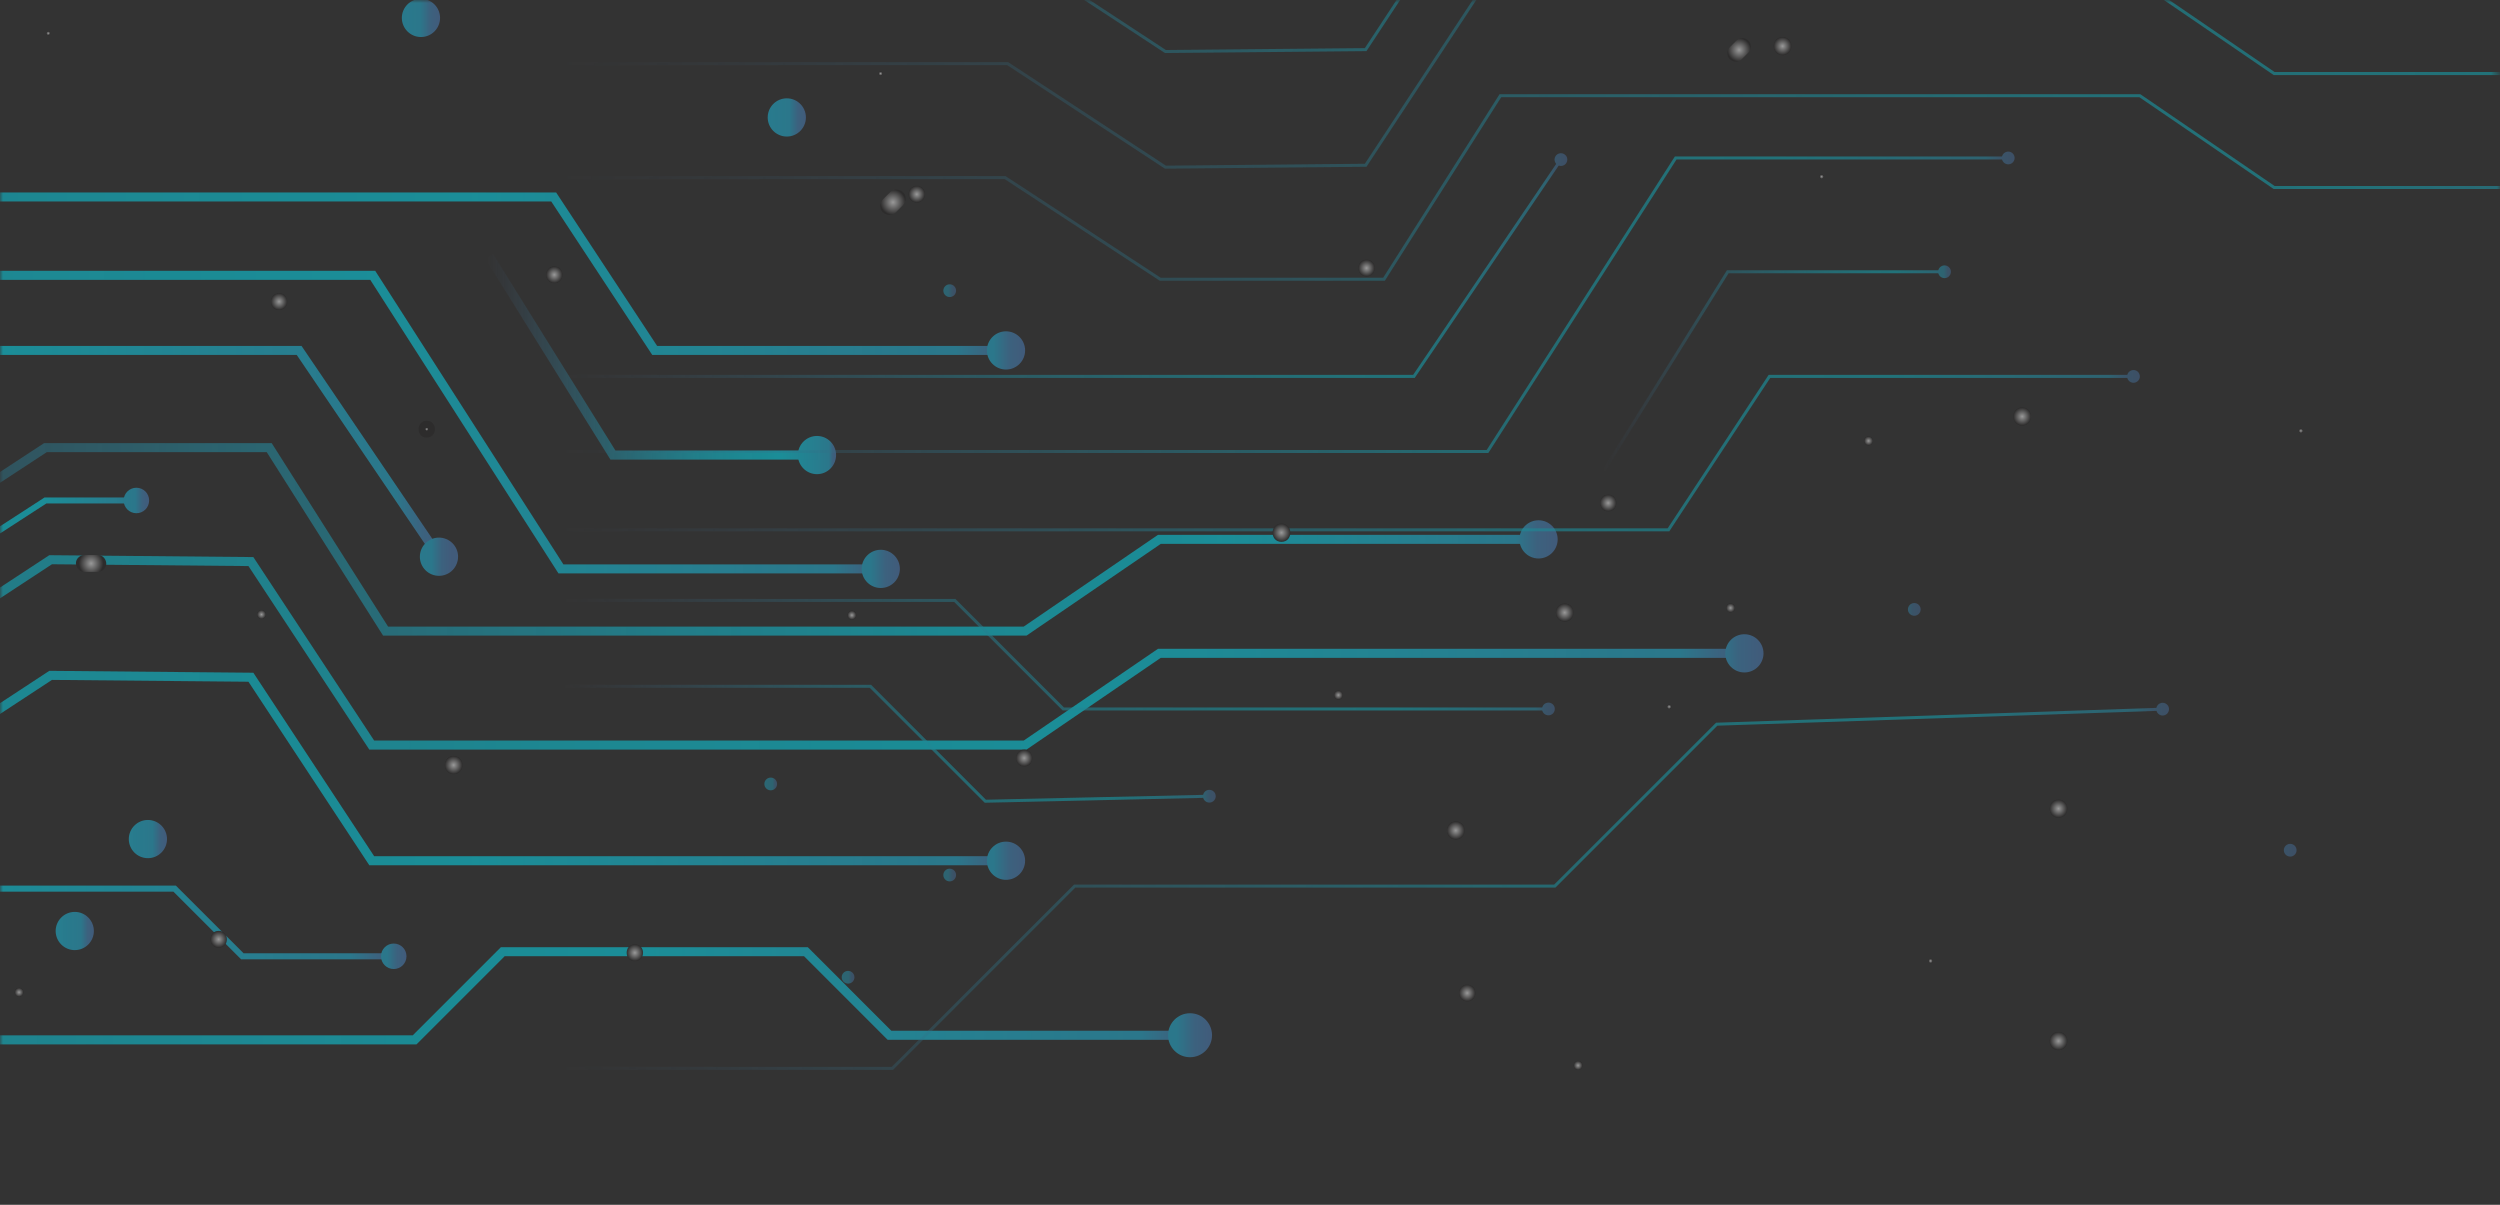 <svg width="415" height="200" viewBox="0 0 415 200" fill="none" xmlns="http://www.w3.org/2000/svg">
<rect x="0" y="0" width="415" height="200" fill="#333333" stroke="none"/>
<mask id="mask0_1586_14921" style="mask-type:alpha" maskUnits="userSpaceOnUse" x="0" y="0" width="415" height="200">
<rect width="415" height="199.416" rx="16" transform="matrix(-1 0 0 1 415 0)" fill="#BDCDFF"/>
</mask>
<g mask="url(#mask0_1586_14921)">
<g opacity="0.5">
<path d="M-91.394 91.179H-18.203L7.539 74.309H44.692L64.007 104.764H170.167L192.452 89.537H255.555" stroke="url(#paint0_linear_1586_14921)" stroke-width="1.5" stroke-miterlimit="10"/>
<path d="M255.398 92.709C257.147 92.709 258.57 91.286 258.57 89.537C258.57 87.788 257.147 86.366 255.398 86.366C253.649 86.366 252.227 87.788 252.227 89.537C252.227 91.286 253.649 92.709 255.398 92.709Z" fill="url(#paint1_linear_1586_14921)"/>
<path d="M-91.394 110.092H-17.77L8.405 92.913L41.65 93.222L61.707 123.683H170.167L192.452 108.456H289.727" stroke="url(#paint2_linear_1586_14921)" stroke-width="1.5" stroke-miterlimit="10"/>
<path d="M289.57 111.627C291.319 111.627 292.741 110.205 292.741 108.456C292.741 106.707 291.319 105.284 289.57 105.284C287.821 105.284 286.398 106.707 286.398 108.456C286.398 110.205 287.821 111.627 289.57 111.627Z" fill="url(#paint3_linear_1586_14921)"/>
<path d="M-91.394 129.289H-17.77L8.405 112.11L41.65 112.42L61.707 142.88H167.153" stroke="url(#paint4_linear_1586_14921)" stroke-width="1.5" stroke-miterlimit="10"/>
<path d="M166.996 146.053C168.744 146.053 170.167 144.631 170.167 142.882C170.167 141.133 168.744 139.71 166.996 139.71C165.247 139.71 163.824 141.133 163.824 142.882C163.824 144.631 165.247 146.053 166.996 146.053Z" fill="url(#paint5_linear_1586_14921)"/>
<path d="M-31.457 172.618H68.826L83.463 157.981H133.78L147.652 171.854H197.726" stroke="url(#paint6_linear_1586_14921)" stroke-width="1.5" stroke-miterlimit="10"/>
<path d="M197.548 175.498C199.561 175.498 201.197 173.867 201.197 171.848C201.197 169.83 199.567 168.199 197.548 168.199C195.529 168.199 193.898 169.83 193.898 171.848C193.898 173.867 195.529 175.498 197.548 175.498Z" fill="url(#paint7_linear_1586_14921)"/>
<path d="M-91.394 139.284H24.707" stroke="url(#paint8_linear_1586_14921)" stroke-width="1.5" stroke-miterlimit="10"/>
<path d="M24.55 142.456C26.299 142.456 27.722 141.034 27.722 139.285C27.722 137.536 26.299 136.114 24.55 136.114C22.802 136.114 21.379 137.536 21.379 139.285C21.379 141.034 22.802 142.456 24.55 142.456Z" fill="url(#paint9_linear_1586_14921)"/>
<path d="M-91.394 58.173H49.657L72.965 92.547" stroke="url(#paint10_linear_1586_14921)" stroke-width="1.5" stroke-miterlimit="10"/>
<path d="M70.247 94.195C71.231 95.646 73.205 96.023 74.65 95.039C76.095 94.055 76.478 92.081 75.494 90.636C74.51 89.185 72.536 88.808 71.091 89.793C69.64 90.776 69.263 92.75 70.247 94.195Z" fill="url(#paint11_linear_1586_14921)"/>
<path d="M-91.394 45.705H61.876L93.113 94.435H146.364" stroke="url(#paint12_linear_1586_14921)" stroke-width="1.5" stroke-miterlimit="10"/>
<path d="M146.207 97.606C147.955 97.606 149.378 96.184 149.378 94.435C149.378 92.686 147.955 91.263 146.207 91.263C144.458 91.263 143.035 92.686 143.035 94.435C143.035 96.184 144.458 97.606 146.207 97.606Z" fill="url(#paint13_linear_1586_14921)"/>
<path d="M-91.394 32.698H91.915L108.678 58.171H167.153" stroke="url(#paint14_linear_1586_14921)" stroke-width="1.5" stroke-miterlimit="10"/>
<path d="M166.996 61.343C168.744 61.343 170.167 59.92 170.167 58.171C170.167 56.422 168.744 54.999 166.996 54.999C165.247 54.999 163.824 56.422 163.824 58.171C163.824 59.92 165.247 61.343 166.996 61.343Z" fill="url(#paint15_linear_1586_14921)"/>
<path d="M-3.059 19.496H130.767" stroke="url(#paint16_linear_1586_14921)" stroke-width="1.5" stroke-miterlimit="10"/>
<path d="M130.609 22.667C132.358 22.667 133.78 21.244 133.78 19.496C133.78 17.747 132.358 16.324 130.609 16.324C128.86 16.324 127.438 17.747 127.438 19.496C127.438 21.244 128.86 22.667 130.609 22.667Z" fill="url(#paint17_linear_1586_14921)"/>
<path d="M135.775 75.541H101.749L81.219 42.584" stroke="url(#paint18_linear_1586_14921)" stroke-width="1.5" stroke-miterlimit="10"/>
<path d="M135.617 72.368C137.366 72.368 138.788 73.791 138.788 75.54C138.788 77.289 137.366 78.711 135.617 78.711C133.868 78.711 132.445 77.289 132.445 75.54C132.445 73.791 133.868 72.368 135.617 72.368Z" fill="url(#paint19_linear_1586_14921)"/>
<path d="M69.879 6.146C71.627 6.146 73.05 4.723 73.05 2.974C73.05 1.225 71.627 -0.197 69.879 -0.197C68.13 -0.197 66.707 1.225 66.707 2.974C66.707 4.723 68.13 6.146 69.879 6.146Z" fill="url(#paint20_linear_1586_14921)"/>
<path d="M-91.394 154.547H12.566" stroke="url(#paint21_linear_1586_14921)" stroke-width="1.5" stroke-miterlimit="10"/>
<path d="M12.41 157.719C14.159 157.719 15.581 156.296 15.581 154.547C15.581 152.799 14.159 151.376 12.41 151.376C10.661 151.376 9.238 152.799 9.238 154.547C9.238 156.296 10.661 157.719 12.41 157.719Z" fill="url(#paint22_linear_1586_14921)"/>
<g opacity="0.7">
<path d="M93.66 29.481H166.846L192.594 46.351H229.746L249.062 15.89H355.216L377.506 31.123H442.617" stroke="url(#paint23_linear_1586_14921)" stroke-width="0.5" stroke-miterlimit="10"/>
<path d="M93.66 10.565H167.279L193.46 27.749L226.699 27.434L246.756 -3.027H355.216L377.506 12.207H476.789" stroke="url(#paint24_linear_1586_14921)" stroke-width="0.5" stroke-miterlimit="10"/>
<path d="M93.66 -8.632H167.279L193.46 8.552L226.699 8.238L246.756 -22.223H354.215" stroke="url(#paint25_linear_1586_14921)" stroke-width="0.5" stroke-miterlimit="10"/>
<path d="M93.66 62.482H234.712L259.15 26.443" stroke="url(#paint26_linear_1586_14921)" stroke-width="0.5" stroke-miterlimit="10"/>
<path d="M259.989 27.085C260.315 26.601 260.192 25.943 259.708 25.617C259.225 25.291 258.567 25.415 258.24 25.898C257.914 26.382 258.038 27.04 258.522 27.366C259.005 27.692 259.663 27.568 259.989 27.085Z" fill="url(#paint27_linear_1586_14921)"/>
<path d="M93.66 74.951H246.925L278.167 26.22H333.426" stroke="url(#paint28_linear_1586_14921)" stroke-width="0.5" stroke-miterlimit="10"/>
<path d="M333.37 27.278C333.954 27.278 334.427 26.805 334.427 26.221C334.427 25.636 333.954 25.163 333.37 25.163C332.785 25.163 332.312 25.636 332.312 26.221C332.312 26.805 332.785 27.278 333.37 27.278Z" fill="url(#paint29_linear_1586_14921)"/>
<path d="M93.66 87.956H276.964L293.727 62.483H354.215" stroke="url(#paint30_linear_1586_14921)" stroke-width="0.5" stroke-miterlimit="10"/>
<path d="M354.159 63.541C354.744 63.541 355.216 63.068 355.216 62.483C355.216 61.899 354.744 61.426 354.159 61.426C353.574 61.426 353.102 61.899 353.102 62.483C353.102 63.068 353.574 63.541 354.159 63.541Z" fill="url(#paint31_linear_1586_14921)"/>
<path d="M380.174 142.192C380.759 142.192 381.231 141.72 381.231 141.135C381.231 140.55 380.759 140.078 380.174 140.078C379.59 140.078 379.117 140.55 379.117 141.135C379.117 141.72 379.59 142.192 380.174 142.192Z" fill="url(#paint32_linear_1586_14921)"/>
<path d="M93.66 177.348H148.137L178.396 147.09H225.54H258.098L284.971 120.217L359.051 117.72" stroke="url(#paint33_linear_1586_14921)" stroke-width="0.5" stroke-miterlimit="10"/>
<path d="M359.033 118.778C359.618 118.755 360.073 118.272 360.056 117.687C360.039 117.102 359.55 116.647 358.965 116.664C358.38 116.686 357.925 117.17 357.942 117.754C357.964 118.339 358.448 118.795 359.033 118.778Z" fill="url(#paint34_linear_1586_14921)"/>
<path d="M93.66 162.224H140.833" stroke="url(#paint35_linear_1586_14921)" stroke-width="0.5" stroke-miterlimit="10"/>
<path d="M140.78 163.28C141.365 163.28 141.837 162.808 141.837 162.223C141.837 161.638 141.365 161.166 140.78 161.166C140.195 161.166 139.723 161.638 139.723 162.223C139.723 162.808 140.195 163.28 140.78 163.28Z" fill="url(#paint36_linear_1586_14921)"/>
<path d="M93.66 145.256H157.702" stroke="url(#paint37_linear_1586_14921)" stroke-width="0.5" stroke-miterlimit="10"/>
<path d="M157.651 146.313C158.236 146.313 158.708 145.841 158.708 145.256C158.708 144.671 158.236 144.199 157.651 144.199C157.066 144.199 156.594 144.671 156.594 145.256C156.594 145.841 157.066 146.313 157.651 146.313Z" fill="url(#paint38_linear_1586_14921)"/>
<path d="M93.66 48.252H157.702" stroke="url(#paint39_linear_1586_14921)" stroke-width="0.5" stroke-miterlimit="10"/>
<path d="M157.651 49.309C158.236 49.309 158.708 48.837 158.708 48.252C158.708 47.667 158.236 47.195 157.651 47.195C157.066 47.195 156.594 47.667 156.594 48.252C156.594 48.837 157.066 49.309 157.651 49.309Z" fill="url(#paint40_linear_1586_14921)"/>
<path d="M181.996 101.16H317.824" stroke="url(#paint41_linear_1586_14921)" stroke-width="0.5" stroke-miterlimit="10"/>
<path d="M317.772 102.217C318.356 102.217 318.829 101.744 318.829 101.16C318.829 100.576 318.356 100.103 317.772 100.103C317.188 100.103 316.715 100.576 316.715 101.16C316.715 101.744 317.188 102.217 317.772 102.217Z" fill="url(#paint42_linear_1586_14921)"/>
<path d="M322.842 45.113H286.804L266.273 78.07" stroke="url(#paint43_linear_1586_14921)" stroke-width="0.5" stroke-miterlimit="10"/>
<path d="M322.792 44.056C323.376 44.056 323.849 44.529 323.849 45.113C323.849 45.698 323.376 46.17 322.792 46.17C322.207 46.17 321.734 45.698 321.734 45.113C321.734 44.529 322.207 44.056 322.792 44.056Z" fill="url(#paint44_linear_1586_14921)"/>
<path d="M93.66 99.676H158.495L176.506 117.687H257.092" stroke="url(#paint45_linear_1586_14921)" stroke-width="0.5" stroke-miterlimit="10"/>
<path d="M257.042 118.745C257.626 118.745 258.099 118.273 258.099 117.688C258.099 117.103 257.626 116.631 257.042 116.631C256.457 116.631 255.984 117.103 255.984 117.688C255.984 118.273 256.457 118.745 257.042 118.745Z" fill="url(#paint46_linear_1586_14921)"/>
<path d="M93.66 113.925H144.488L163.567 133.004L200.804 132.172" stroke="url(#paint47_linear_1586_14921)" stroke-width="0.5" stroke-miterlimit="10"/>
<path d="M200.775 133.229C201.36 133.218 201.821 132.734 201.81 132.15C201.799 131.565 201.315 131.104 200.73 131.115C200.145 131.126 199.684 131.61 199.696 132.195C199.707 132.779 200.19 133.241 200.775 133.229Z" fill="url(#paint48_linear_1586_14921)"/>
<path d="M93.66 130.135H127.99" stroke="url(#paint49_linear_1586_14921)" stroke-width="0.5" stroke-miterlimit="10"/>
<path d="M127.94 131.193C128.525 131.193 128.997 130.721 128.997 130.136C128.997 129.551 128.525 129.079 127.94 129.079C127.355 129.079 126.883 129.551 126.883 130.136C126.883 130.721 127.355 131.193 127.94 131.193Z" fill="url(#paint50_linear_1586_14921)"/>
</g>
<path d="M-91.394 147.515H28.992L40.227 158.745H65.469" stroke="url(#paint51_linear_1586_14921)" stroke-miterlimit="10"/>
<path d="M65.36 160.858C66.53 160.858 67.475 159.913 67.475 158.744C67.475 157.574 66.53 156.629 65.36 156.629C64.191 156.629 63.246 157.574 63.246 158.744C63.246 159.913 64.191 160.858 65.36 160.858Z" fill="url(#paint52_linear_1586_14921)"/>
<path d="M-89.269 100.798H-19.812L7.539 83.08H22.75" stroke="url(#paint53_linear_1586_14921)" stroke-miterlimit="10"/>
<path d="M22.642 85.194C23.811 85.194 24.756 84.249 24.756 83.079C24.756 81.91 23.811 80.965 22.642 80.965C21.472 80.965 20.527 81.91 20.527 83.079C20.527 84.249 21.472 85.194 22.642 85.194Z" fill="url(#paint54_linear_1586_14921)"/>
<g style="mix-blend-mode:color-dodge">
<path d="M92.014 47.022C93.825 47.022 93.825 44.21 92.014 44.21C90.204 44.21 90.204 47.022 92.014 47.022Z" fill="url(#paint55_radial_1586_14921)"/>
<path d="M226.846 45.903C228.657 45.903 228.657 43.092 226.846 43.092C225.036 43.092 225.036 45.903 226.846 45.903Z" fill="url(#paint56_radial_1586_14921)"/>
<path d="M170.014 127.247C171.825 127.247 171.825 124.436 170.014 124.436C168.204 124.436 168.204 127.247 170.014 127.247Z" fill="url(#paint57_radial_1586_14921)"/>
<path d="M36.299 157.337C38.11 157.337 38.11 154.526 36.299 154.526C34.489 154.526 34.489 157.337 36.299 157.337Z" fill="url(#paint58_radial_1586_14921)"/>
<path d="M46.327 51.476C48.137 51.476 48.137 48.664 46.327 48.664C44.516 48.664 44.516 51.476 46.327 51.476Z" fill="url(#paint59_radial_1586_14921)"/>
<path d="M70.842 72.647C72.653 72.647 72.653 69.835 70.842 69.835C69.032 69.835 69.032 72.647 70.842 72.647Z" fill="url(#paint60_radial_1586_14921)"/>
<path d="M14.008 94.938H16.235C16.972 94.938 17.675 94.291 17.641 93.532C17.607 92.773 17.023 92.126 16.235 92.126H14.008C13.272 92.126 12.569 92.773 12.603 93.532C12.636 94.291 13.221 94.938 14.008 94.938Z" fill="url(#paint61_radial_1586_14921)"/>
<path d="M266.963 84.905C268.774 84.905 268.774 82.093 266.963 82.093C265.153 82.093 265.153 84.905 266.963 84.905Z" fill="url(#paint62_radial_1586_14921)"/>
<path d="M289.13 9.836C289.501 9.465 289.872 9.094 290.243 8.723C290.766 8.2 290.8 7.25 290.243 6.732C289.681 6.215 288.809 6.176 288.253 6.732L287.139 7.846C286.616 8.369 286.583 9.319 287.139 9.836C287.702 10.354 288.573 10.393 289.13 9.836Z" fill="url(#paint63_radial_1586_14921)"/>
<path d="M243.557 166.25C245.368 166.25 245.368 163.438 243.557 163.438C241.747 163.438 241.747 166.25 243.557 166.25Z" fill="url(#paint64_radial_1586_14921)"/>
<path d="M105.385 159.565C107.196 159.565 107.196 156.753 105.385 156.753C103.575 156.753 103.575 159.565 105.385 159.565Z" fill="url(#paint65_radial_1586_14921)"/>
<path d="M146.181 12.565C146.631 12.565 146.637 11.862 146.181 11.862C145.726 11.862 145.726 12.565 146.181 12.565Z" fill="url(#paint66_radial_1586_14921)"/>
<path d="M8.01 5.876C8.459 5.876 8.465 5.174 8.01 5.174C7.554 5.174 7.554 5.876 8.01 5.876Z" fill="url(#paint67_radial_1586_14921)"/>
<path d="M152.186 33.65C153.997 33.65 153.997 30.838 152.186 30.838C150.375 30.838 150.375 33.65 152.186 33.65Z" fill="url(#paint68_radial_1586_14921)"/>
</g>
<g style="mix-blend-mode:color-dodge">
<path d="M335.681 67.619C333.724 67.619 333.718 70.661 335.681 70.661C337.643 70.661 337.643 67.619 335.681 67.619Z" fill="url(#paint69_radial_1586_14921)"/>
<path d="M341.708 132.718C339.751 132.718 339.746 135.76 341.708 135.76C343.671 135.76 343.671 132.718 341.708 132.718Z" fill="url(#paint70_radial_1586_14921)"/>
<path d="M212.724 86.905C210.767 86.905 210.761 89.947 212.724 89.947C214.686 89.947 214.686 86.905 212.724 86.905Z" fill="url(#paint71_radial_1586_14921)"/>
<path d="M147.759 31.899C147.36 32.298 146.955 32.703 146.556 33.102C145.994 33.665 145.949 34.699 146.556 35.25C147.163 35.807 148.108 35.852 148.704 35.25C149.103 34.851 149.508 34.446 149.907 34.047C150.47 33.485 150.515 32.45 149.907 31.899C149.3 31.342 148.355 31.297 147.759 31.899Z" fill="url(#paint72_radial_1586_14921)"/>
<path d="M75.306 125.48C73.349 125.48 73.343 128.522 75.306 128.522C77.268 128.522 77.268 125.48 75.306 125.48Z" fill="url(#paint73_radial_1586_14921)"/>
<path d="M320.476 159.141C319.987 159.141 319.987 159.9 320.476 159.9C320.966 159.9 320.966 159.141 320.476 159.141Z" fill="url(#paint74_radial_1586_14921)"/>
<path d="M381.949 71.138C381.46 71.138 381.46 71.897 381.949 71.897C382.438 71.897 382.438 71.138 381.949 71.138Z" fill="url(#paint75_radial_1586_14921)"/>
<path d="M277.082 116.949C276.593 116.949 276.593 117.708 277.082 117.708C277.571 117.708 277.571 116.949 277.082 116.949Z" fill="url(#paint76_radial_1586_14921)"/>
<path d="M302.398 28.947C301.909 28.947 301.909 29.706 302.398 29.706C302.887 29.706 302.887 28.947 302.398 28.947Z" fill="url(#paint77_radial_1586_14921)"/>
<path d="M295.903 6.139C293.946 6.139 293.941 9.181 295.903 9.181C297.866 9.181 297.866 6.139 295.903 6.139Z" fill="url(#paint78_radial_1586_14921)"/>
<path d="M259.739 100.17C257.782 100.17 257.777 103.213 259.739 103.213C261.702 103.213 261.702 100.17 259.739 100.17Z" fill="url(#paint79_radial_1586_14921)"/>
<path d="M261.96 176.101C260.982 176.101 260.982 177.619 261.96 177.619C262.939 177.619 262.939 176.101 261.96 176.101Z" fill="url(#paint80_radial_1586_14921)"/>
<path d="M287.277 100.154C286.298 100.154 286.298 101.672 287.277 101.672C288.255 101.672 288.255 100.154 287.277 100.154Z" fill="url(#paint81_radial_1586_14921)"/>
<path d="M141.41 101.363C140.431 101.363 140.431 102.881 141.41 102.881C142.388 102.881 142.388 101.363 141.41 101.363Z" fill="url(#paint82_radial_1586_14921)"/>
<path d="M310.179 72.431C309.201 72.431 309.201 73.95 310.179 73.95C311.158 73.95 311.158 72.431 310.179 72.431Z" fill="url(#paint83_radial_1586_14921)"/>
<path d="M222.179 114.623C221.201 114.623 221.201 116.141 222.179 116.141C223.158 116.141 223.158 114.623 222.179 114.623Z" fill="url(#paint84_radial_1586_14921)"/>
<path d="M241.657 136.333C239.7 136.333 239.695 139.375 241.657 139.375C243.62 139.375 243.62 136.333 241.657 136.333Z" fill="url(#paint85_radial_1586_14921)"/>
<path d="M341.708 171.292C339.751 171.292 339.746 174.335 341.708 174.335C343.671 174.335 343.671 171.292 341.708 171.292Z" fill="url(#paint86_radial_1586_14921)"/>
<path d="M3.167 163.966C2.189 163.966 2.189 165.484 3.167 165.484C4.146 165.484 4.146 163.966 3.167 163.966Z" fill="url(#paint87_radial_1586_14921)"/>
<path d="M43.41 101.25C42.431 101.25 42.431 102.768 43.41 102.768C44.388 102.768 44.388 101.25 43.41 101.25Z" fill="url(#paint88_radial_1586_14921)"/>
</g>
</g>
</g>
<defs>
<linearGradient id="paint0_linear_1586_14921" x1="-91.394" y1="89.537" x2="258.569" y2="89.537" gradientUnits="userSpaceOnUse">
<stop stop-color="#5082C2" stop-opacity="0"/>
<stop offset="0.04" stop-color="#498AC6" stop-opacity="0.08"/>
<stop offset="0.14" stop-color="#38A0D3" stop-opacity="0.29"/>
<stop offset="0.25" stop-color="#29B4DF" stop-opacity="0.48"/>
<stop offset="0.36" stop-color="#1CC5E9" stop-opacity="0.64"/>
<stop offset="0.48" stop-color="#12D2F1" stop-opacity="0.77"/>
<stop offset="0.59" stop-color="#0ADDF7" stop-opacity="0.87"/>
<stop offset="0.71" stop-color="#04E5FB" stop-opacity="0.94"/>
<stop offset="0.84" stop-color="#01E9FE" stop-opacity="0.99"/>
<stop offset="0.98" stop-color="#24BBE3"/>
<stop offset="0.99" stop-color="#4591CA"/>
<stop offset="1" stop-color="#5083C2"/>
</linearGradient>
<linearGradient id="paint1_linear_1586_14921" x1="-91.395" y1="89.537" x2="258.57" y2="89.537" gradientUnits="userSpaceOnUse">
<stop stop-color="#5082C2" stop-opacity="0"/>
<stop offset="0.04" stop-color="#498AC6" stop-opacity="0.08"/>
<stop offset="0.14" stop-color="#38A0D3" stop-opacity="0.29"/>
<stop offset="0.25" stop-color="#29B4DF" stop-opacity="0.48"/>
<stop offset="0.36" stop-color="#1CC5E9" stop-opacity="0.64"/>
<stop offset="0.48" stop-color="#12D2F1" stop-opacity="0.77"/>
<stop offset="0.59" stop-color="#0ADDF7" stop-opacity="0.87"/>
<stop offset="0.71" stop-color="#04E5FB" stop-opacity="0.94"/>
<stop offset="0.84" stop-color="#01E9FE" stop-opacity="0.99"/>
<stop offset="0.98" stop-color="#24BBE3"/>
<stop offset="0.99" stop-color="#4591CA"/>
<stop offset="1" stop-color="#5083C2"/>
</linearGradient>
<linearGradient id="paint2_linear_1586_14921" x1="-398.953" y1="108.298" x2="292.741" y2="108.298" gradientUnits="userSpaceOnUse">
<stop stop-color="#5082C2" stop-opacity="0"/>
<stop offset="0.04" stop-color="#498AC6" stop-opacity="0.08"/>
<stop offset="0.14" stop-color="#38A0D3" stop-opacity="0.29"/>
<stop offset="0.25" stop-color="#29B4DF" stop-opacity="0.48"/>
<stop offset="0.36" stop-color="#1CC5E9" stop-opacity="0.64"/>
<stop offset="0.48" stop-color="#12D2F1" stop-opacity="0.77"/>
<stop offset="0.59" stop-color="#0ADDF7" stop-opacity="0.87"/>
<stop offset="0.71" stop-color="#04E5FB" stop-opacity="0.94"/>
<stop offset="0.84" stop-color="#01E9FE" stop-opacity="0.99"/>
<stop offset="0.98" stop-color="#24BBE3"/>
<stop offset="0.99" stop-color="#4591CA"/>
<stop offset="1" stop-color="#5083C2"/>
</linearGradient>
<linearGradient id="paint3_linear_1586_14921" x1="-91.391" y1="108.456" x2="292.741" y2="108.456" gradientUnits="userSpaceOnUse">
<stop stop-color="#5082C2" stop-opacity="0"/>
<stop offset="0.04" stop-color="#498AC6" stop-opacity="0.08"/>
<stop offset="0.14" stop-color="#38A0D3" stop-opacity="0.29"/>
<stop offset="0.25" stop-color="#29B4DF" stop-opacity="0.48"/>
<stop offset="0.36" stop-color="#1CC5E9" stop-opacity="0.64"/>
<stop offset="0.48" stop-color="#12D2F1" stop-opacity="0.77"/>
<stop offset="0.59" stop-color="#0ADDF7" stop-opacity="0.87"/>
<stop offset="0.71" stop-color="#04E5FB" stop-opacity="0.94"/>
<stop offset="0.84" stop-color="#01E9FE" stop-opacity="0.99"/>
<stop offset="0.98" stop-color="#24BBE3"/>
<stop offset="0.99" stop-color="#4591CA"/>
<stop offset="1" stop-color="#5083C2"/>
</linearGradient>
<linearGradient id="paint4_linear_1586_14921" x1="-398.953" y1="127.495" x2="170.167" y2="127.495" gradientUnits="userSpaceOnUse">
<stop stop-color="#5082C2" stop-opacity="0"/>
<stop offset="0.04" stop-color="#498AC6" stop-opacity="0.08"/>
<stop offset="0.14" stop-color="#38A0D3" stop-opacity="0.29"/>
<stop offset="0.25" stop-color="#29B4DF" stop-opacity="0.48"/>
<stop offset="0.36" stop-color="#1CC5E9" stop-opacity="0.64"/>
<stop offset="0.48" stop-color="#12D2F1" stop-opacity="0.77"/>
<stop offset="0.59" stop-color="#0ADDF7" stop-opacity="0.87"/>
<stop offset="0.71" stop-color="#04E5FB" stop-opacity="0.94"/>
<stop offset="0.84" stop-color="#01E9FE" stop-opacity="0.99"/>
<stop offset="0.98" stop-color="#24BBE3"/>
<stop offset="0.99" stop-color="#4591CA"/>
<stop offset="1" stop-color="#5083C2"/>
</linearGradient>
<linearGradient id="paint5_linear_1586_14921" x1="-91.394" y1="142.882" x2="170.167" y2="142.882" gradientUnits="userSpaceOnUse">
<stop stop-color="#5082C2" stop-opacity="0"/>
<stop offset="0.04" stop-color="#498AC6" stop-opacity="0.08"/>
<stop offset="0.14" stop-color="#38A0D3" stop-opacity="0.29"/>
<stop offset="0.25" stop-color="#29B4DF" stop-opacity="0.48"/>
<stop offset="0.36" stop-color="#1CC5E9" stop-opacity="0.64"/>
<stop offset="0.48" stop-color="#12D2F1" stop-opacity="0.77"/>
<stop offset="0.59" stop-color="#0ADDF7" stop-opacity="0.87"/>
<stop offset="0.71" stop-color="#04E5FB" stop-opacity="0.94"/>
<stop offset="0.84" stop-color="#01E9FE" stop-opacity="0.99"/>
<stop offset="0.98" stop-color="#24BBE3"/>
<stop offset="0.99" stop-color="#4591CA"/>
<stop offset="1" stop-color="#5083C2"/>
</linearGradient>
<linearGradient id="paint6_linear_1586_14921" x1="-398.953" y1="172.911" x2="201.19" y2="172.911" gradientUnits="userSpaceOnUse">
<stop stop-color="#5082C2" stop-opacity="0"/>
<stop offset="0.04" stop-color="#498AC6" stop-opacity="0.08"/>
<stop offset="0.14" stop-color="#38A0D3" stop-opacity="0.29"/>
<stop offset="0.25" stop-color="#29B4DF" stop-opacity="0.48"/>
<stop offset="0.36" stop-color="#1CC5E9" stop-opacity="0.64"/>
<stop offset="0.48" stop-color="#12D2F1" stop-opacity="0.77"/>
<stop offset="0.59" stop-color="#0ADDF7" stop-opacity="0.87"/>
<stop offset="0.71" stop-color="#04E5FB" stop-opacity="0.94"/>
<stop offset="0.84" stop-color="#01E9FE" stop-opacity="0.99"/>
<stop offset="0.98" stop-color="#24BBE3"/>
<stop offset="0.99" stop-color="#4591CA"/>
<stop offset="1" stop-color="#5083C2"/>
</linearGradient>
<linearGradient id="paint7_linear_1586_14921" x1="-91.392" y1="171.854" x2="201.192" y2="171.854" gradientUnits="userSpaceOnUse">
<stop stop-color="#5082C2" stop-opacity="0"/>
<stop offset="0.04" stop-color="#498AC6" stop-opacity="0.08"/>
<stop offset="0.14" stop-color="#38A0D3" stop-opacity="0.29"/>
<stop offset="0.25" stop-color="#29B4DF" stop-opacity="0.48"/>
<stop offset="0.36" stop-color="#1CC5E9" stop-opacity="0.64"/>
<stop offset="0.48" stop-color="#12D2F1" stop-opacity="0.77"/>
<stop offset="0.59" stop-color="#0ADDF7" stop-opacity="0.87"/>
<stop offset="0.71" stop-color="#04E5FB" stop-opacity="0.94"/>
<stop offset="0.84" stop-color="#01E9FE" stop-opacity="0.99"/>
<stop offset="0.98" stop-color="#24BBE3"/>
<stop offset="0.99" stop-color="#4591CA"/>
<stop offset="1" stop-color="#5083C2"/>
</linearGradient>
<linearGradient id="paint8_linear_1586_14921" x1="-nan" y1="-nan" x2="-nan" y2="-nan" gradientUnits="userSpaceOnUse">
<stop stop-color="#5082C2" stop-opacity="0"/>
<stop offset="0.04" stop-color="#498AC6" stop-opacity="0.08"/>
<stop offset="0.14" stop-color="#38A0D3" stop-opacity="0.29"/>
<stop offset="0.25" stop-color="#29B4DF" stop-opacity="0.48"/>
<stop offset="0.36" stop-color="#1CC5E9" stop-opacity="0.64"/>
<stop offset="0.48" stop-color="#12D2F1" stop-opacity="0.77"/>
<stop offset="0.59" stop-color="#0ADDF7" stop-opacity="0.87"/>
<stop offset="0.71" stop-color="#04E5FB" stop-opacity="0.94"/>
<stop offset="0.84" stop-color="#01E9FE" stop-opacity="0.99"/>
<stop offset="0.98" stop-color="#24BBE3"/>
<stop offset="0.99" stop-color="#4591CA"/>
<stop offset="1" stop-color="#5083C2"/>
</linearGradient>
<linearGradient id="paint9_linear_1586_14921" x1="-91.394" y1="139.285" x2="27.722" y2="139.285" gradientUnits="userSpaceOnUse">
<stop stop-color="#5082C2" stop-opacity="0"/>
<stop offset="0.04" stop-color="#498AC6" stop-opacity="0.08"/>
<stop offset="0.14" stop-color="#38A0D3" stop-opacity="0.29"/>
<stop offset="0.25" stop-color="#29B4DF" stop-opacity="0.48"/>
<stop offset="0.36" stop-color="#1CC5E9" stop-opacity="0.64"/>
<stop offset="0.48" stop-color="#12D2F1" stop-opacity="0.77"/>
<stop offset="0.59" stop-color="#0ADDF7" stop-opacity="0.87"/>
<stop offset="0.71" stop-color="#04E5FB" stop-opacity="0.94"/>
<stop offset="0.84" stop-color="#01E9FE" stop-opacity="0.99"/>
<stop offset="0.98" stop-color="#24BBE3"/>
<stop offset="0.99" stop-color="#4591CA"/>
<stop offset="1" stop-color="#5083C2"/>
</linearGradient>
<linearGradient id="paint10_linear_1586_14921" x1="-398.953" y1="75.267" x2="75.006" y2="75.267" gradientUnits="userSpaceOnUse">
<stop stop-color="#5082C2" stop-opacity="0"/>
<stop offset="0.04" stop-color="#498AC6" stop-opacity="0.08"/>
<stop offset="0.14" stop-color="#38A0D3" stop-opacity="0.29"/>
<stop offset="0.25" stop-color="#29B4DF" stop-opacity="0.48"/>
<stop offset="0.36" stop-color="#1CC5E9" stop-opacity="0.64"/>
<stop offset="0.48" stop-color="#12D2F1" stop-opacity="0.77"/>
<stop offset="0.59" stop-color="#0ADDF7" stop-opacity="0.87"/>
<stop offset="0.71" stop-color="#04E5FB" stop-opacity="0.94"/>
<stop offset="0.84" stop-color="#01E9FE" stop-opacity="0.99"/>
<stop offset="0.98" stop-color="#24BBE3"/>
<stop offset="0.99" stop-color="#4591CA"/>
<stop offset="1" stop-color="#5083C2"/>
</linearGradient>
<linearGradient id="paint11_linear_1586_14921" x1="-91.396" y1="92.418" x2="75.004" y2="92.418" gradientUnits="userSpaceOnUse">
<stop stop-color="#5082C2" stop-opacity="0"/>
<stop offset="0.04" stop-color="#498AC6" stop-opacity="0.08"/>
<stop offset="0.14" stop-color="#38A0D3" stop-opacity="0.29"/>
<stop offset="0.25" stop-color="#29B4DF" stop-opacity="0.48"/>
<stop offset="0.36" stop-color="#1CC5E9" stop-opacity="0.64"/>
<stop offset="0.48" stop-color="#12D2F1" stop-opacity="0.77"/>
<stop offset="0.59" stop-color="#0ADDF7" stop-opacity="0.87"/>
<stop offset="0.71" stop-color="#04E5FB" stop-opacity="0.94"/>
<stop offset="0.84" stop-color="#01E9FE" stop-opacity="0.99"/>
<stop offset="0.98" stop-color="#24BBE3"/>
<stop offset="0.99" stop-color="#4591CA"/>
<stop offset="1" stop-color="#5083C2"/>
</linearGradient>
<linearGradient id="paint12_linear_1586_14921" x1="-398.953" y1="70.07" x2="149.378" y2="70.07" gradientUnits="userSpaceOnUse">
<stop stop-color="#5082C2" stop-opacity="0"/>
<stop offset="0.04" stop-color="#498AC6" stop-opacity="0.08"/>
<stop offset="0.14" stop-color="#38A0D3" stop-opacity="0.29"/>
<stop offset="0.25" stop-color="#29B4DF" stop-opacity="0.48"/>
<stop offset="0.36" stop-color="#1CC5E9" stop-opacity="0.64"/>
<stop offset="0.48" stop-color="#12D2F1" stop-opacity="0.77"/>
<stop offset="0.59" stop-color="#0ADDF7" stop-opacity="0.87"/>
<stop offset="0.71" stop-color="#04E5FB" stop-opacity="0.94"/>
<stop offset="0.84" stop-color="#01E9FE" stop-opacity="0.99"/>
<stop offset="0.98" stop-color="#24BBE3"/>
<stop offset="0.99" stop-color="#4591CA"/>
<stop offset="1" stop-color="#5083C2"/>
</linearGradient>
<linearGradient id="paint13_linear_1586_14921" x1="-91.395" y1="94.435" x2="149.378" y2="94.435" gradientUnits="userSpaceOnUse">
<stop stop-color="#5082C2" stop-opacity="0"/>
<stop offset="0.04" stop-color="#498AC6" stop-opacity="0.08"/>
<stop offset="0.14" stop-color="#38A0D3" stop-opacity="0.29"/>
<stop offset="0.25" stop-color="#29B4DF" stop-opacity="0.48"/>
<stop offset="0.36" stop-color="#1CC5E9" stop-opacity="0.64"/>
<stop offset="0.48" stop-color="#12D2F1" stop-opacity="0.77"/>
<stop offset="0.59" stop-color="#0ADDF7" stop-opacity="0.87"/>
<stop offset="0.71" stop-color="#04E5FB" stop-opacity="0.94"/>
<stop offset="0.84" stop-color="#01E9FE" stop-opacity="0.99"/>
<stop offset="0.98" stop-color="#24BBE3"/>
<stop offset="0.99" stop-color="#4591CA"/>
<stop offset="1" stop-color="#5083C2"/>
</linearGradient>
<linearGradient id="paint14_linear_1586_14921" x1="-398.953" y1="45.434" x2="170.167" y2="45.434" gradientUnits="userSpaceOnUse">
<stop stop-color="#5082C2" stop-opacity="0"/>
<stop offset="0.04" stop-color="#498AC6" stop-opacity="0.08"/>
<stop offset="0.14" stop-color="#38A0D3" stop-opacity="0.29"/>
<stop offset="0.25" stop-color="#29B4DF" stop-opacity="0.48"/>
<stop offset="0.36" stop-color="#1CC5E9" stop-opacity="0.64"/>
<stop offset="0.48" stop-color="#12D2F1" stop-opacity="0.77"/>
<stop offset="0.59" stop-color="#0ADDF7" stop-opacity="0.87"/>
<stop offset="0.71" stop-color="#04E5FB" stop-opacity="0.94"/>
<stop offset="0.84" stop-color="#01E9FE" stop-opacity="0.99"/>
<stop offset="0.98" stop-color="#24BBE3"/>
<stop offset="0.99" stop-color="#4591CA"/>
<stop offset="1" stop-color="#5083C2"/>
</linearGradient>
<linearGradient id="paint15_linear_1586_14921" x1="-91.394" y1="58.171" x2="170.167" y2="58.171" gradientUnits="userSpaceOnUse">
<stop stop-color="#5082C2" stop-opacity="0"/>
<stop offset="0.04" stop-color="#498AC6" stop-opacity="0.08"/>
<stop offset="0.14" stop-color="#38A0D3" stop-opacity="0.29"/>
<stop offset="0.25" stop-color="#29B4DF" stop-opacity="0.48"/>
<stop offset="0.36" stop-color="#1CC5E9" stop-opacity="0.64"/>
<stop offset="0.48" stop-color="#12D2F1" stop-opacity="0.77"/>
<stop offset="0.59" stop-color="#0ADDF7" stop-opacity="0.87"/>
<stop offset="0.71" stop-color="#04E5FB" stop-opacity="0.94"/>
<stop offset="0.84" stop-color="#01E9FE" stop-opacity="0.99"/>
<stop offset="0.98" stop-color="#24BBE3"/>
<stop offset="0.99" stop-color="#4591CA"/>
<stop offset="1" stop-color="#5083C2"/>
</linearGradient>
<linearGradient id="paint16_linear_1586_14921" x1="-nan" y1="-nan" x2="-nan" y2="-nan" gradientUnits="userSpaceOnUse">
<stop stop-color="#5082C2" stop-opacity="0"/>
<stop offset="0.04" stop-color="#498AC6" stop-opacity="0.08"/>
<stop offset="0.14" stop-color="#38A0D3" stop-opacity="0.29"/>
<stop offset="0.25" stop-color="#29B4DF" stop-opacity="0.48"/>
<stop offset="0.36" stop-color="#1CC5E9" stop-opacity="0.64"/>
<stop offset="0.48" stop-color="#12D2F1" stop-opacity="0.77"/>
<stop offset="0.59" stop-color="#0ADDF7" stop-opacity="0.87"/>
<stop offset="0.71" stop-color="#04E5FB" stop-opacity="0.94"/>
<stop offset="0.84" stop-color="#01E9FE" stop-opacity="0.99"/>
<stop offset="0.98" stop-color="#24BBE3"/>
<stop offset="0.99" stop-color="#4591CA"/>
<stop offset="1" stop-color="#5083C2"/>
</linearGradient>
<linearGradient id="paint17_linear_1586_14921" x1="-3.06" y1="19.496" x2="133.78" y2="19.496" gradientUnits="userSpaceOnUse">
<stop stop-color="#5082C2" stop-opacity="0"/>
<stop offset="0.04" stop-color="#498AC6" stop-opacity="0.08"/>
<stop offset="0.14" stop-color="#38A0D3" stop-opacity="0.29"/>
<stop offset="0.25" stop-color="#29B4DF" stop-opacity="0.48"/>
<stop offset="0.36" stop-color="#1CC5E9" stop-opacity="0.64"/>
<stop offset="0.48" stop-color="#12D2F1" stop-opacity="0.77"/>
<stop offset="0.59" stop-color="#0ADDF7" stop-opacity="0.87"/>
<stop offset="0.71" stop-color="#04E5FB" stop-opacity="0.94"/>
<stop offset="0.84" stop-color="#01E9FE" stop-opacity="0.99"/>
<stop offset="0.98" stop-color="#24BBE3"/>
<stop offset="0.99" stop-color="#4591CA"/>
<stop offset="1" stop-color="#5083C2"/>
</linearGradient>
<linearGradient id="paint18_linear_1586_14921" x1="80.859" y1="59.161" x2="138.789" y2="59.161" gradientUnits="userSpaceOnUse">
<stop stop-color="#5082C2" stop-opacity="0"/>
<stop offset="0.04" stop-color="#498AC6" stop-opacity="0.08"/>
<stop offset="0.14" stop-color="#38A0D3" stop-opacity="0.29"/>
<stop offset="0.25" stop-color="#29B4DF" stop-opacity="0.48"/>
<stop offset="0.36" stop-color="#1CC5E9" stop-opacity="0.64"/>
<stop offset="0.48" stop-color="#12D2F1" stop-opacity="0.77"/>
<stop offset="0.59" stop-color="#0ADDF7" stop-opacity="0.87"/>
<stop offset="0.71" stop-color="#04E5FB" stop-opacity="0.94"/>
<stop offset="0.84" stop-color="#01E9FE" stop-opacity="0.99"/>
<stop offset="0.98" stop-color="#24BBE3"/>
<stop offset="0.99" stop-color="#4591CA"/>
<stop offset="1" stop-color="#5083C2"/>
</linearGradient>
<linearGradient id="paint19_linear_1586_14921" x1="80.859" y1="75.54" x2="138.788" y2="75.54" gradientUnits="userSpaceOnUse">
<stop stop-color="#5082C2" stop-opacity="0"/>
<stop offset="0.04" stop-color="#498AC6" stop-opacity="0.08"/>
<stop offset="0.14" stop-color="#38A0D3" stop-opacity="0.29"/>
<stop offset="0.25" stop-color="#29B4DF" stop-opacity="0.48"/>
<stop offset="0.36" stop-color="#1CC5E9" stop-opacity="0.64"/>
<stop offset="0.48" stop-color="#12D2F1" stop-opacity="0.77"/>
<stop offset="0.59" stop-color="#0ADDF7" stop-opacity="0.87"/>
<stop offset="0.71" stop-color="#04E5FB" stop-opacity="0.94"/>
<stop offset="0.84" stop-color="#01E9FE" stop-opacity="0.99"/>
<stop offset="0.98" stop-color="#24BBE3"/>
<stop offset="0.99" stop-color="#4591CA"/>
<stop offset="1" stop-color="#5083C2"/>
</linearGradient>
<linearGradient id="paint20_linear_1586_14921" x1="-91.394" y1="2.974" x2="73.05" y2="2.974" gradientUnits="userSpaceOnUse">
<stop stop-color="#5082C2" stop-opacity="0"/>
<stop offset="0.04" stop-color="#498AC6" stop-opacity="0.08"/>
<stop offset="0.14" stop-color="#38A0D3" stop-opacity="0.29"/>
<stop offset="0.25" stop-color="#29B4DF" stop-opacity="0.48"/>
<stop offset="0.36" stop-color="#1CC5E9" stop-opacity="0.64"/>
<stop offset="0.48" stop-color="#12D2F1" stop-opacity="0.77"/>
<stop offset="0.59" stop-color="#0ADDF7" stop-opacity="0.87"/>
<stop offset="0.71" stop-color="#04E5FB" stop-opacity="0.94"/>
<stop offset="0.84" stop-color="#01E9FE" stop-opacity="0.99"/>
<stop offset="0.98" stop-color="#24BBE3"/>
<stop offset="0.99" stop-color="#4591CA"/>
<stop offset="1" stop-color="#5083C2"/>
</linearGradient>
<linearGradient id="paint21_linear_1586_14921" x1="-nan" y1="-nan" x2="-nan" y2="-nan" gradientUnits="userSpaceOnUse">
<stop stop-color="#5082C2" stop-opacity="0"/>
<stop offset="0.04" stop-color="#498AC6" stop-opacity="0.08"/>
<stop offset="0.14" stop-color="#38A0D3" stop-opacity="0.29"/>
<stop offset="0.25" stop-color="#29B4DF" stop-opacity="0.48"/>
<stop offset="0.36" stop-color="#1CC5E9" stop-opacity="0.64"/>
<stop offset="0.48" stop-color="#12D2F1" stop-opacity="0.77"/>
<stop offset="0.59" stop-color="#0ADDF7" stop-opacity="0.87"/>
<stop offset="0.71" stop-color="#04E5FB" stop-opacity="0.94"/>
<stop offset="0.84" stop-color="#01E9FE" stop-opacity="0.99"/>
<stop offset="0.98" stop-color="#24BBE3"/>
<stop offset="0.99" stop-color="#4591CA"/>
<stop offset="1" stop-color="#5083C2"/>
</linearGradient>
<linearGradient id="paint22_linear_1586_14921" x1="-91.394" y1="154.547" x2="15.581" y2="154.547" gradientUnits="userSpaceOnUse">
<stop stop-color="#5082C2" stop-opacity="0"/>
<stop offset="0.04" stop-color="#498AC6" stop-opacity="0.08"/>
<stop offset="0.14" stop-color="#38A0D3" stop-opacity="0.29"/>
<stop offset="0.25" stop-color="#29B4DF" stop-opacity="0.48"/>
<stop offset="0.36" stop-color="#1CC5E9" stop-opacity="0.64"/>
<stop offset="0.48" stop-color="#12D2F1" stop-opacity="0.77"/>
<stop offset="0.59" stop-color="#0ADDF7" stop-opacity="0.87"/>
<stop offset="0.71" stop-color="#04E5FB" stop-opacity="0.94"/>
<stop offset="0.84" stop-color="#01E9FE" stop-opacity="0.99"/>
<stop offset="0.98" stop-color="#24BBE3"/>
<stop offset="0.99" stop-color="#4591CA"/>
<stop offset="1" stop-color="#5083C2"/>
</linearGradient>
<linearGradient id="paint23_linear_1586_14921" x1="93.66" y1="31.123" x2="443.623" y2="31.123" gradientUnits="userSpaceOnUse">
<stop stop-color="#5082C2" stop-opacity="0"/>
<stop offset="0.04" stop-color="#498AC6" stop-opacity="0.08"/>
<stop offset="0.14" stop-color="#38A0D3" stop-opacity="0.29"/>
<stop offset="0.25" stop-color="#29B4DF" stop-opacity="0.48"/>
<stop offset="0.36" stop-color="#1CC5E9" stop-opacity="0.64"/>
<stop offset="0.48" stop-color="#12D2F1" stop-opacity="0.77"/>
<stop offset="0.59" stop-color="#0ADDF7" stop-opacity="0.87"/>
<stop offset="0.71" stop-color="#04E5FB" stop-opacity="0.94"/>
<stop offset="0.84" stop-color="#01E9FE" stop-opacity="0.99"/>
<stop offset="0.98" stop-color="#24BBE3"/>
<stop offset="0.99" stop-color="#4591CA"/>
<stop offset="1" stop-color="#5083C2"/>
</linearGradient>
<linearGradient id="paint24_linear_1586_14921" x1="93.66" y1="12.364" x2="477.79" y2="12.364" gradientUnits="userSpaceOnUse">
<stop stop-color="#5082C2" stop-opacity="0"/>
<stop offset="0.04" stop-color="#498AC6" stop-opacity="0.08"/>
<stop offset="0.14" stop-color="#38A0D3" stop-opacity="0.29"/>
<stop offset="0.25" stop-color="#29B4DF" stop-opacity="0.48"/>
<stop offset="0.36" stop-color="#1CC5E9" stop-opacity="0.64"/>
<stop offset="0.48" stop-color="#12D2F1" stop-opacity="0.77"/>
<stop offset="0.59" stop-color="#0ADDF7" stop-opacity="0.87"/>
<stop offset="0.71" stop-color="#04E5FB" stop-opacity="0.94"/>
<stop offset="0.84" stop-color="#01E9FE" stop-opacity="0.99"/>
<stop offset="0.98" stop-color="#24BBE3"/>
<stop offset="0.99" stop-color="#4591CA"/>
<stop offset="1" stop-color="#5083C2"/>
</linearGradient>
<linearGradient id="paint25_linear_1586_14921" x1="93.66" y1="-6.838" x2="355.216" y2="-6.838" gradientUnits="userSpaceOnUse">
<stop stop-color="#5082C2" stop-opacity="0"/>
<stop offset="0.04" stop-color="#498AC6" stop-opacity="0.08"/>
<stop offset="0.14" stop-color="#38A0D3" stop-opacity="0.29"/>
<stop offset="0.25" stop-color="#29B4DF" stop-opacity="0.48"/>
<stop offset="0.36" stop-color="#1CC5E9" stop-opacity="0.64"/>
<stop offset="0.48" stop-color="#12D2F1" stop-opacity="0.77"/>
<stop offset="0.59" stop-color="#0ADDF7" stop-opacity="0.87"/>
<stop offset="0.71" stop-color="#04E5FB" stop-opacity="0.94"/>
<stop offset="0.84" stop-color="#01E9FE" stop-opacity="0.99"/>
<stop offset="0.98" stop-color="#24BBE3"/>
<stop offset="0.99" stop-color="#4591CA"/>
<stop offset="1" stop-color="#5083C2"/>
</linearGradient>
<linearGradient id="paint26_linear_1586_14921" x1="93.66" y1="44.493" x2="259.825" y2="44.493" gradientUnits="userSpaceOnUse">
<stop stop-color="#5082C2" stop-opacity="0"/>
<stop offset="0.04" stop-color="#498AC6" stop-opacity="0.08"/>
<stop offset="0.14" stop-color="#38A0D3" stop-opacity="0.29"/>
<stop offset="0.25" stop-color="#29B4DF" stop-opacity="0.48"/>
<stop offset="0.36" stop-color="#1CC5E9" stop-opacity="0.64"/>
<stop offset="0.48" stop-color="#12D2F1" stop-opacity="0.77"/>
<stop offset="0.59" stop-color="#0ADDF7" stop-opacity="0.87"/>
<stop offset="0.71" stop-color="#04E5FB" stop-opacity="0.94"/>
<stop offset="0.84" stop-color="#01E9FE" stop-opacity="0.99"/>
<stop offset="0.98" stop-color="#24BBE3"/>
<stop offset="0.99" stop-color="#4591CA"/>
<stop offset="1" stop-color="#5083C2"/>
</linearGradient>
<linearGradient id="paint27_linear_1586_14921" x1="93.662" y1="26.488" x2="259.826" y2="26.488" gradientUnits="userSpaceOnUse">
<stop stop-color="#5082C2" stop-opacity="0"/>
<stop offset="0.04" stop-color="#498AC6" stop-opacity="0.08"/>
<stop offset="0.14" stop-color="#38A0D3" stop-opacity="0.29"/>
<stop offset="0.25" stop-color="#29B4DF" stop-opacity="0.48"/>
<stop offset="0.36" stop-color="#1CC5E9" stop-opacity="0.64"/>
<stop offset="0.48" stop-color="#12D2F1" stop-opacity="0.77"/>
<stop offset="0.59" stop-color="#0ADDF7" stop-opacity="0.87"/>
<stop offset="0.71" stop-color="#04E5FB" stop-opacity="0.94"/>
<stop offset="0.84" stop-color="#01E9FE" stop-opacity="0.99"/>
<stop offset="0.98" stop-color="#24BBE3"/>
<stop offset="0.99" stop-color="#4591CA"/>
<stop offset="1" stop-color="#5083C2"/>
</linearGradient>
<linearGradient id="paint28_linear_1586_14921" x1="93.66" y1="50.585" x2="334.427" y2="50.585" gradientUnits="userSpaceOnUse">
<stop stop-color="#5082C2" stop-opacity="0"/>
<stop offset="0.04" stop-color="#498AC6" stop-opacity="0.08"/>
<stop offset="0.14" stop-color="#38A0D3" stop-opacity="0.29"/>
<stop offset="0.25" stop-color="#29B4DF" stop-opacity="0.48"/>
<stop offset="0.36" stop-color="#1CC5E9" stop-opacity="0.64"/>
<stop offset="0.48" stop-color="#12D2F1" stop-opacity="0.77"/>
<stop offset="0.59" stop-color="#0ADDF7" stop-opacity="0.87"/>
<stop offset="0.71" stop-color="#04E5FB" stop-opacity="0.94"/>
<stop offset="0.84" stop-color="#01E9FE" stop-opacity="0.99"/>
<stop offset="0.98" stop-color="#24BBE3"/>
<stop offset="0.99" stop-color="#4591CA"/>
<stop offset="1" stop-color="#5083C2"/>
</linearGradient>
<linearGradient id="paint29_linear_1586_14921" x1="93.659" y1="26.221" x2="334.427" y2="26.221" gradientUnits="userSpaceOnUse">
<stop stop-color="#5082C2" stop-opacity="0"/>
<stop offset="0.04" stop-color="#498AC6" stop-opacity="0.08"/>
<stop offset="0.14" stop-color="#38A0D3" stop-opacity="0.29"/>
<stop offset="0.25" stop-color="#29B4DF" stop-opacity="0.48"/>
<stop offset="0.36" stop-color="#1CC5E9" stop-opacity="0.64"/>
<stop offset="0.48" stop-color="#12D2F1" stop-opacity="0.77"/>
<stop offset="0.59" stop-color="#0ADDF7" stop-opacity="0.87"/>
<stop offset="0.71" stop-color="#04E5FB" stop-opacity="0.94"/>
<stop offset="0.84" stop-color="#01E9FE" stop-opacity="0.99"/>
<stop offset="0.98" stop-color="#24BBE3"/>
<stop offset="0.99" stop-color="#4591CA"/>
<stop offset="1" stop-color="#5083C2"/>
</linearGradient>
<linearGradient id="paint30_linear_1586_14921" x1="93.66" y1="75.22" x2="355.216" y2="75.22" gradientUnits="userSpaceOnUse">
<stop stop-color="#5082C2" stop-opacity="0"/>
<stop offset="0.04" stop-color="#498AC6" stop-opacity="0.08"/>
<stop offset="0.14" stop-color="#38A0D3" stop-opacity="0.29"/>
<stop offset="0.25" stop-color="#29B4DF" stop-opacity="0.48"/>
<stop offset="0.36" stop-color="#1CC5E9" stop-opacity="0.64"/>
<stop offset="0.48" stop-color="#12D2F1" stop-opacity="0.77"/>
<stop offset="0.59" stop-color="#0ADDF7" stop-opacity="0.87"/>
<stop offset="0.71" stop-color="#04E5FB" stop-opacity="0.94"/>
<stop offset="0.84" stop-color="#01E9FE" stop-opacity="0.99"/>
<stop offset="0.98" stop-color="#24BBE3"/>
<stop offset="0.99" stop-color="#4591CA"/>
<stop offset="1" stop-color="#5083C2"/>
</linearGradient>
<linearGradient id="paint31_linear_1586_14921" x1="93.659" y1="62.483" x2="355.216" y2="62.483" gradientUnits="userSpaceOnUse">
<stop stop-color="#5082C2" stop-opacity="0"/>
<stop offset="0.04" stop-color="#498AC6" stop-opacity="0.08"/>
<stop offset="0.14" stop-color="#38A0D3" stop-opacity="0.29"/>
<stop offset="0.25" stop-color="#29B4DF" stop-opacity="0.48"/>
<stop offset="0.36" stop-color="#1CC5E9" stop-opacity="0.64"/>
<stop offset="0.48" stop-color="#12D2F1" stop-opacity="0.77"/>
<stop offset="0.59" stop-color="#0ADDF7" stop-opacity="0.87"/>
<stop offset="0.71" stop-color="#04E5FB" stop-opacity="0.94"/>
<stop offset="0.84" stop-color="#01E9FE" stop-opacity="0.99"/>
<stop offset="0.98" stop-color="#24BBE3"/>
<stop offset="0.99" stop-color="#4591CA"/>
<stop offset="1" stop-color="#5083C2"/>
</linearGradient>
<linearGradient id="paint32_linear_1586_14921" x1="93.666" y1="141.135" x2="381.231" y2="141.135" gradientUnits="userSpaceOnUse">
<stop stop-color="#5082C2" stop-opacity="0"/>
<stop offset="0.04" stop-color="#498AC6" stop-opacity="0.08"/>
<stop offset="0.14" stop-color="#38A0D3" stop-opacity="0.29"/>
<stop offset="0.25" stop-color="#29B4DF" stop-opacity="0.48"/>
<stop offset="0.36" stop-color="#1CC5E9" stop-opacity="0.64"/>
<stop offset="0.48" stop-color="#12D2F1" stop-opacity="0.77"/>
<stop offset="0.59" stop-color="#0ADDF7" stop-opacity="0.87"/>
<stop offset="0.71" stop-color="#04E5FB" stop-opacity="0.94"/>
<stop offset="0.84" stop-color="#01E9FE" stop-opacity="0.99"/>
<stop offset="0.98" stop-color="#24BBE3"/>
<stop offset="0.99" stop-color="#4591CA"/>
<stop offset="1" stop-color="#5083C2"/>
</linearGradient>
<linearGradient id="paint33_linear_1586_14921" x1="93.66" y1="147.534" x2="360.063" y2="147.534" gradientUnits="userSpaceOnUse">
<stop stop-color="#5082C2" stop-opacity="0"/>
<stop offset="0.04" stop-color="#498AC6" stop-opacity="0.08"/>
<stop offset="0.14" stop-color="#38A0D3" stop-opacity="0.29"/>
<stop offset="0.25" stop-color="#29B4DF" stop-opacity="0.48"/>
<stop offset="0.36" stop-color="#1CC5E9" stop-opacity="0.64"/>
<stop offset="0.48" stop-color="#12D2F1" stop-opacity="0.77"/>
<stop offset="0.59" stop-color="#0ADDF7" stop-opacity="0.87"/>
<stop offset="0.71" stop-color="#04E5FB" stop-opacity="0.94"/>
<stop offset="0.84" stop-color="#01E9FE" stop-opacity="0.99"/>
<stop offset="0.98" stop-color="#24BBE3"/>
<stop offset="0.99" stop-color="#4591CA"/>
<stop offset="1" stop-color="#5083C2"/>
</linearGradient>
<linearGradient id="paint34_linear_1586_14921" x1="93.653" y1="117.721" x2="360.062" y2="117.721" gradientUnits="userSpaceOnUse">
<stop stop-color="#5082C2" stop-opacity="0"/>
<stop offset="0.04" stop-color="#498AC6" stop-opacity="0.08"/>
<stop offset="0.14" stop-color="#38A0D3" stop-opacity="0.29"/>
<stop offset="0.25" stop-color="#29B4DF" stop-opacity="0.48"/>
<stop offset="0.36" stop-color="#1CC5E9" stop-opacity="0.64"/>
<stop offset="0.48" stop-color="#12D2F1" stop-opacity="0.77"/>
<stop offset="0.59" stop-color="#0ADDF7" stop-opacity="0.87"/>
<stop offset="0.71" stop-color="#04E5FB" stop-opacity="0.94"/>
<stop offset="0.84" stop-color="#01E9FE" stop-opacity="0.99"/>
<stop offset="0.98" stop-color="#24BBE3"/>
<stop offset="0.99" stop-color="#4591CA"/>
<stop offset="1" stop-color="#5083C2"/>
</linearGradient>
<linearGradient id="paint35_linear_1586_14921" x1="-nan" y1="-nan" x2="-nan" y2="-nan" gradientUnits="userSpaceOnUse">
<stop stop-color="#5082C2" stop-opacity="0"/>
<stop offset="0.04" stop-color="#498AC6" stop-opacity="0.08"/>
<stop offset="0.14" stop-color="#38A0D3" stop-opacity="0.29"/>
<stop offset="0.25" stop-color="#29B4DF" stop-opacity="0.48"/>
<stop offset="0.36" stop-color="#1CC5E9" stop-opacity="0.64"/>
<stop offset="0.48" stop-color="#12D2F1" stop-opacity="0.77"/>
<stop offset="0.59" stop-color="#0ADDF7" stop-opacity="0.87"/>
<stop offset="0.71" stop-color="#04E5FB" stop-opacity="0.94"/>
<stop offset="0.84" stop-color="#01E9FE" stop-opacity="0.99"/>
<stop offset="0.98" stop-color="#24BBE3"/>
<stop offset="0.99" stop-color="#4591CA"/>
<stop offset="1" stop-color="#5083C2"/>
</linearGradient>
<linearGradient id="paint36_linear_1586_14921" x1="93.658" y1="162.223" x2="141.837" y2="162.223" gradientUnits="userSpaceOnUse">
<stop stop-color="#5082C2" stop-opacity="0"/>
<stop offset="0.04" stop-color="#498AC6" stop-opacity="0.08"/>
<stop offset="0.14" stop-color="#38A0D3" stop-opacity="0.29"/>
<stop offset="0.25" stop-color="#29B4DF" stop-opacity="0.48"/>
<stop offset="0.36" stop-color="#1CC5E9" stop-opacity="0.64"/>
<stop offset="0.48" stop-color="#12D2F1" stop-opacity="0.77"/>
<stop offset="0.59" stop-color="#0ADDF7" stop-opacity="0.87"/>
<stop offset="0.71" stop-color="#04E5FB" stop-opacity="0.94"/>
<stop offset="0.84" stop-color="#01E9FE" stop-opacity="0.99"/>
<stop offset="0.98" stop-color="#24BBE3"/>
<stop offset="0.99" stop-color="#4591CA"/>
<stop offset="1" stop-color="#5083C2"/>
</linearGradient>
<linearGradient id="paint37_linear_1586_14921" x1="-nan" y1="-nan" x2="-nan" y2="-nan" gradientUnits="userSpaceOnUse">
<stop stop-color="#5082C2" stop-opacity="0"/>
<stop offset="0.04" stop-color="#498AC6" stop-opacity="0.08"/>
<stop offset="0.14" stop-color="#38A0D3" stop-opacity="0.29"/>
<stop offset="0.25" stop-color="#29B4DF" stop-opacity="0.48"/>
<stop offset="0.36" stop-color="#1CC5E9" stop-opacity="0.64"/>
<stop offset="0.48" stop-color="#12D2F1" stop-opacity="0.77"/>
<stop offset="0.59" stop-color="#0ADDF7" stop-opacity="0.87"/>
<stop offset="0.71" stop-color="#04E5FB" stop-opacity="0.94"/>
<stop offset="0.84" stop-color="#01E9FE" stop-opacity="0.99"/>
<stop offset="0.98" stop-color="#24BBE3"/>
<stop offset="0.99" stop-color="#4591CA"/>
<stop offset="1" stop-color="#5083C2"/>
</linearGradient>
<linearGradient id="paint38_linear_1586_14921" x1="93.66" y1="145.256" x2="158.708" y2="145.256" gradientUnits="userSpaceOnUse">
<stop stop-color="#5082C2" stop-opacity="0"/>
<stop offset="0.04" stop-color="#498AC6" stop-opacity="0.08"/>
<stop offset="0.14" stop-color="#38A0D3" stop-opacity="0.29"/>
<stop offset="0.25" stop-color="#29B4DF" stop-opacity="0.48"/>
<stop offset="0.36" stop-color="#1CC5E9" stop-opacity="0.64"/>
<stop offset="0.48" stop-color="#12D2F1" stop-opacity="0.77"/>
<stop offset="0.59" stop-color="#0ADDF7" stop-opacity="0.87"/>
<stop offset="0.71" stop-color="#04E5FB" stop-opacity="0.94"/>
<stop offset="0.84" stop-color="#01E9FE" stop-opacity="0.99"/>
<stop offset="0.98" stop-color="#24BBE3"/>
<stop offset="0.99" stop-color="#4591CA"/>
<stop offset="1" stop-color="#5083C2"/>
</linearGradient>
<linearGradient id="paint39_linear_1586_14921" x1="-nan" y1="-nan" x2="-nan" y2="-nan" gradientUnits="userSpaceOnUse">
<stop stop-color="#5082C2" stop-opacity="0"/>
<stop offset="0.04" stop-color="#498AC6" stop-opacity="0.08"/>
<stop offset="0.14" stop-color="#38A0D3" stop-opacity="0.29"/>
<stop offset="0.25" stop-color="#29B4DF" stop-opacity="0.48"/>
<stop offset="0.36" stop-color="#1CC5E9" stop-opacity="0.64"/>
<stop offset="0.48" stop-color="#12D2F1" stop-opacity="0.77"/>
<stop offset="0.59" stop-color="#0ADDF7" stop-opacity="0.87"/>
<stop offset="0.71" stop-color="#04E5FB" stop-opacity="0.94"/>
<stop offset="0.84" stop-color="#01E9FE" stop-opacity="0.99"/>
<stop offset="0.98" stop-color="#24BBE3"/>
<stop offset="0.99" stop-color="#4591CA"/>
<stop offset="1" stop-color="#5083C2"/>
</linearGradient>
<linearGradient id="paint40_linear_1586_14921" x1="93.66" y1="48.252" x2="158.708" y2="48.252" gradientUnits="userSpaceOnUse">
<stop stop-color="#5082C2" stop-opacity="0"/>
<stop offset="0.04" stop-color="#498AC6" stop-opacity="0.08"/>
<stop offset="0.14" stop-color="#38A0D3" stop-opacity="0.29"/>
<stop offset="0.25" stop-color="#29B4DF" stop-opacity="0.48"/>
<stop offset="0.36" stop-color="#1CC5E9" stop-opacity="0.64"/>
<stop offset="0.48" stop-color="#12D2F1" stop-opacity="0.77"/>
<stop offset="0.59" stop-color="#0ADDF7" stop-opacity="0.87"/>
<stop offset="0.71" stop-color="#04E5FB" stop-opacity="0.94"/>
<stop offset="0.84" stop-color="#01E9FE" stop-opacity="0.99"/>
<stop offset="0.98" stop-color="#24BBE3"/>
<stop offset="0.99" stop-color="#4591CA"/>
<stop offset="1" stop-color="#5083C2"/>
</linearGradient>
<linearGradient id="paint41_linear_1586_14921" x1="-nan" y1="-nan" x2="-nan" y2="-nan" gradientUnits="userSpaceOnUse">
<stop stop-color="#5082C2" stop-opacity="0"/>
<stop offset="0.04" stop-color="#498AC6" stop-opacity="0.08"/>
<stop offset="0.14" stop-color="#38A0D3" stop-opacity="0.29"/>
<stop offset="0.25" stop-color="#29B4DF" stop-opacity="0.48"/>
<stop offset="0.36" stop-color="#1CC5E9" stop-opacity="0.64"/>
<stop offset="0.48" stop-color="#12D2F1" stop-opacity="0.77"/>
<stop offset="0.59" stop-color="#0ADDF7" stop-opacity="0.87"/>
<stop offset="0.71" stop-color="#04E5FB" stop-opacity="0.94"/>
<stop offset="0.84" stop-color="#01E9FE" stop-opacity="0.99"/>
<stop offset="0.98" stop-color="#24BBE3"/>
<stop offset="0.99" stop-color="#4591CA"/>
<stop offset="1" stop-color="#5083C2"/>
</linearGradient>
<linearGradient id="paint42_linear_1586_14921" x1="181.995" y1="101.16" x2="318.829" y2="101.16" gradientUnits="userSpaceOnUse">
<stop stop-color="#5082C2" stop-opacity="0"/>
<stop offset="0.04" stop-color="#498AC6" stop-opacity="0.08"/>
<stop offset="0.14" stop-color="#38A0D3" stop-opacity="0.29"/>
<stop offset="0.25" stop-color="#29B4DF" stop-opacity="0.48"/>
<stop offset="0.36" stop-color="#1CC5E9" stop-opacity="0.64"/>
<stop offset="0.48" stop-color="#12D2F1" stop-opacity="0.77"/>
<stop offset="0.59" stop-color="#0ADDF7" stop-opacity="0.87"/>
<stop offset="0.71" stop-color="#04E5FB" stop-opacity="0.94"/>
<stop offset="0.84" stop-color="#01E9FE" stop-opacity="0.99"/>
<stop offset="0.98" stop-color="#24BBE3"/>
<stop offset="0.99" stop-color="#4591CA"/>
<stop offset="1" stop-color="#5083C2"/>
</linearGradient>
<linearGradient id="paint43_linear_1586_14921" x1="266.155" y1="61.561" x2="323.849" y2="61.561" gradientUnits="userSpaceOnUse">
<stop stop-color="#5082C2" stop-opacity="0"/>
<stop offset="0.04" stop-color="#498AC6" stop-opacity="0.08"/>
<stop offset="0.14" stop-color="#38A0D3" stop-opacity="0.29"/>
<stop offset="0.25" stop-color="#29B4DF" stop-opacity="0.48"/>
<stop offset="0.36" stop-color="#1CC5E9" stop-opacity="0.64"/>
<stop offset="0.48" stop-color="#12D2F1" stop-opacity="0.77"/>
<stop offset="0.59" stop-color="#0ADDF7" stop-opacity="0.87"/>
<stop offset="0.71" stop-color="#04E5FB" stop-opacity="0.94"/>
<stop offset="0.84" stop-color="#01E9FE" stop-opacity="0.99"/>
<stop offset="0.98" stop-color="#24BBE3"/>
<stop offset="0.99" stop-color="#4591CA"/>
<stop offset="1" stop-color="#5083C2"/>
</linearGradient>
<linearGradient id="paint44_linear_1586_14921" x1="266.155" y1="45.113" x2="323.849" y2="45.113" gradientUnits="userSpaceOnUse">
<stop stop-color="#5082C2" stop-opacity="0"/>
<stop offset="0.04" stop-color="#498AC6" stop-opacity="0.08"/>
<stop offset="0.14" stop-color="#38A0D3" stop-opacity="0.29"/>
<stop offset="0.25" stop-color="#29B4DF" stop-opacity="0.48"/>
<stop offset="0.36" stop-color="#1CC5E9" stop-opacity="0.64"/>
<stop offset="0.48" stop-color="#12D2F1" stop-opacity="0.77"/>
<stop offset="0.59" stop-color="#0ADDF7" stop-opacity="0.87"/>
<stop offset="0.71" stop-color="#04E5FB" stop-opacity="0.94"/>
<stop offset="0.84" stop-color="#01E9FE" stop-opacity="0.99"/>
<stop offset="0.98" stop-color="#24BBE3"/>
<stop offset="0.99" stop-color="#4591CA"/>
<stop offset="1" stop-color="#5083C2"/>
</linearGradient>
<linearGradient id="paint45_linear_1586_14921" x1="93.66" y1="108.679" x2="258.098" y2="108.679" gradientUnits="userSpaceOnUse">
<stop stop-color="#5082C2" stop-opacity="0"/>
<stop offset="0.04" stop-color="#498AC6" stop-opacity="0.08"/>
<stop offset="0.14" stop-color="#38A0D3" stop-opacity="0.29"/>
<stop offset="0.25" stop-color="#29B4DF" stop-opacity="0.48"/>
<stop offset="0.36" stop-color="#1CC5E9" stop-opacity="0.64"/>
<stop offset="0.48" stop-color="#12D2F1" stop-opacity="0.77"/>
<stop offset="0.59" stop-color="#0ADDF7" stop-opacity="0.87"/>
<stop offset="0.71" stop-color="#04E5FB" stop-opacity="0.94"/>
<stop offset="0.84" stop-color="#01E9FE" stop-opacity="0.99"/>
<stop offset="0.98" stop-color="#24BBE3"/>
<stop offset="0.99" stop-color="#4591CA"/>
<stop offset="1" stop-color="#5083C2"/>
</linearGradient>
<linearGradient id="paint46_linear_1586_14921" x1="93.66" y1="117.688" x2="258.099" y2="117.688" gradientUnits="userSpaceOnUse">
<stop stop-color="#5082C2" stop-opacity="0"/>
<stop offset="0.04" stop-color="#498AC6" stop-opacity="0.08"/>
<stop offset="0.14" stop-color="#38A0D3" stop-opacity="0.29"/>
<stop offset="0.25" stop-color="#29B4DF" stop-opacity="0.48"/>
<stop offset="0.36" stop-color="#1CC5E9" stop-opacity="0.64"/>
<stop offset="0.48" stop-color="#12D2F1" stop-opacity="0.77"/>
<stop offset="0.59" stop-color="#0ADDF7" stop-opacity="0.87"/>
<stop offset="0.71" stop-color="#04E5FB" stop-opacity="0.94"/>
<stop offset="0.84" stop-color="#01E9FE" stop-opacity="0.99"/>
<stop offset="0.98" stop-color="#24BBE3"/>
<stop offset="0.99" stop-color="#4591CA"/>
<stop offset="1" stop-color="#5083C2"/>
</linearGradient>
<linearGradient id="paint47_linear_1586_14921" x1="93.66" y1="123.462" x2="201.81" y2="123.462" gradientUnits="userSpaceOnUse">
<stop stop-color="#5082C2" stop-opacity="0"/>
<stop offset="0.04" stop-color="#498AC6" stop-opacity="0.08"/>
<stop offset="0.14" stop-color="#38A0D3" stop-opacity="0.29"/>
<stop offset="0.25" stop-color="#29B4DF" stop-opacity="0.48"/>
<stop offset="0.36" stop-color="#1CC5E9" stop-opacity="0.64"/>
<stop offset="0.48" stop-color="#12D2F1" stop-opacity="0.77"/>
<stop offset="0.59" stop-color="#0ADDF7" stop-opacity="0.87"/>
<stop offset="0.71" stop-color="#04E5FB" stop-opacity="0.94"/>
<stop offset="0.84" stop-color="#01E9FE" stop-opacity="0.99"/>
<stop offset="0.98" stop-color="#24BBE3"/>
<stop offset="0.99" stop-color="#4591CA"/>
<stop offset="1" stop-color="#5083C2"/>
</linearGradient>
<linearGradient id="paint48_linear_1586_14921" x1="93.659" y1="132.172" x2="201.81" y2="132.172" gradientUnits="userSpaceOnUse">
<stop stop-color="#5082C2" stop-opacity="0"/>
<stop offset="0.04" stop-color="#498AC6" stop-opacity="0.08"/>
<stop offset="0.14" stop-color="#38A0D3" stop-opacity="0.29"/>
<stop offset="0.25" stop-color="#29B4DF" stop-opacity="0.48"/>
<stop offset="0.36" stop-color="#1CC5E9" stop-opacity="0.64"/>
<stop offset="0.48" stop-color="#12D2F1" stop-opacity="0.77"/>
<stop offset="0.59" stop-color="#0ADDF7" stop-opacity="0.87"/>
<stop offset="0.71" stop-color="#04E5FB" stop-opacity="0.94"/>
<stop offset="0.84" stop-color="#01E9FE" stop-opacity="0.99"/>
<stop offset="0.98" stop-color="#24BBE3"/>
<stop offset="0.99" stop-color="#4591CA"/>
<stop offset="1" stop-color="#5083C2"/>
</linearGradient>
<linearGradient id="paint49_linear_1586_14921" x1="-nan" y1="-nan" x2="-nan" y2="-nan" gradientUnits="userSpaceOnUse">
<stop stop-color="#5082C2" stop-opacity="0"/>
<stop offset="0.04" stop-color="#498AC6" stop-opacity="0.08"/>
<stop offset="0.14" stop-color="#38A0D3" stop-opacity="0.29"/>
<stop offset="0.25" stop-color="#29B4DF" stop-opacity="0.48"/>
<stop offset="0.36" stop-color="#1CC5E9" stop-opacity="0.64"/>
<stop offset="0.48" stop-color="#12D2F1" stop-opacity="0.77"/>
<stop offset="0.59" stop-color="#0ADDF7" stop-opacity="0.87"/>
<stop offset="0.71" stop-color="#04E5FB" stop-opacity="0.94"/>
<stop offset="0.84" stop-color="#01E9FE" stop-opacity="0.99"/>
<stop offset="0.98" stop-color="#24BBE3"/>
<stop offset="0.99" stop-color="#4591CA"/>
<stop offset="1" stop-color="#5083C2"/>
</linearGradient>
<linearGradient id="paint50_linear_1586_14921" x1="93.661" y1="130.136" x2="128.997" y2="130.136" gradientUnits="userSpaceOnUse">
<stop stop-color="#5082C2" stop-opacity="0"/>
<stop offset="0.04" stop-color="#498AC6" stop-opacity="0.08"/>
<stop offset="0.14" stop-color="#38A0D3" stop-opacity="0.29"/>
<stop offset="0.25" stop-color="#29B4DF" stop-opacity="0.48"/>
<stop offset="0.36" stop-color="#1CC5E9" stop-opacity="0.64"/>
<stop offset="0.48" stop-color="#12D2F1" stop-opacity="0.77"/>
<stop offset="0.59" stop-color="#0ADDF7" stop-opacity="0.87"/>
<stop offset="0.71" stop-color="#04E5FB" stop-opacity="0.94"/>
<stop offset="0.84" stop-color="#01E9FE" stop-opacity="0.99"/>
<stop offset="0.98" stop-color="#24BBE3"/>
<stop offset="0.99" stop-color="#4591CA"/>
<stop offset="1" stop-color="#5083C2"/>
</linearGradient>
<linearGradient id="paint51_linear_1586_14921" x1="-398.953" y1="153.133" x2="67.477" y2="153.133" gradientUnits="userSpaceOnUse">
<stop stop-color="#5082C2" stop-opacity="0"/>
<stop offset="0.04" stop-color="#498AC6" stop-opacity="0.08"/>
<stop offset="0.14" stop-color="#38A0D3" stop-opacity="0.29"/>
<stop offset="0.25" stop-color="#29B4DF" stop-opacity="0.48"/>
<stop offset="0.36" stop-color="#1CC5E9" stop-opacity="0.64"/>
<stop offset="0.48" stop-color="#12D2F1" stop-opacity="0.77"/>
<stop offset="0.59" stop-color="#0ADDF7" stop-opacity="0.87"/>
<stop offset="0.71" stop-color="#04E5FB" stop-opacity="0.94"/>
<stop offset="0.84" stop-color="#01E9FE" stop-opacity="0.99"/>
<stop offset="0.98" stop-color="#24BBE3"/>
<stop offset="0.99" stop-color="#4591CA"/>
<stop offset="1" stop-color="#5083C2"/>
</linearGradient>
<linearGradient id="paint52_linear_1586_14921" x1="-91.396" y1="158.744" x2="67.475" y2="158.744" gradientUnits="userSpaceOnUse">
<stop stop-color="#5082C2" stop-opacity="0"/>
<stop offset="0.04" stop-color="#498AC6" stop-opacity="0.08"/>
<stop offset="0.14" stop-color="#38A0D3" stop-opacity="0.29"/>
<stop offset="0.25" stop-color="#29B4DF" stop-opacity="0.48"/>
<stop offset="0.36" stop-color="#1CC5E9" stop-opacity="0.64"/>
<stop offset="0.48" stop-color="#12D2F1" stop-opacity="0.77"/>
<stop offset="0.59" stop-color="#0ADDF7" stop-opacity="0.87"/>
<stop offset="0.71" stop-color="#04E5FB" stop-opacity="0.94"/>
<stop offset="0.84" stop-color="#01E9FE" stop-opacity="0.99"/>
<stop offset="0.98" stop-color="#24BBE3"/>
<stop offset="0.99" stop-color="#4591CA"/>
<stop offset="1" stop-color="#5083C2"/>
</linearGradient>
<linearGradient id="paint53_linear_1586_14921" x1="-89.269" y1="91.942" x2="24.757" y2="91.942" gradientUnits="userSpaceOnUse">
<stop stop-color="#5082C2" stop-opacity="0"/>
<stop offset="0.04" stop-color="#498AC6" stop-opacity="0.08"/>
<stop offset="0.14" stop-color="#38A0D3" stop-opacity="0.29"/>
<stop offset="0.25" stop-color="#29B4DF" stop-opacity="0.48"/>
<stop offset="0.36" stop-color="#1CC5E9" stop-opacity="0.64"/>
<stop offset="0.48" stop-color="#12D2F1" stop-opacity="0.77"/>
<stop offset="0.59" stop-color="#0ADDF7" stop-opacity="0.87"/>
<stop offset="0.71" stop-color="#04E5FB" stop-opacity="0.94"/>
<stop offset="0.84" stop-color="#01E9FE" stop-opacity="0.99"/>
<stop offset="0.98" stop-color="#24BBE3"/>
<stop offset="0.99" stop-color="#4591CA"/>
<stop offset="1" stop-color="#5083C2"/>
</linearGradient>
<linearGradient id="paint54_linear_1586_14921" x1="-89.271" y1="83.079" x2="24.756" y2="83.079" gradientUnits="userSpaceOnUse">
<stop stop-color="#5082C2" stop-opacity="0"/>
<stop offset="0.04" stop-color="#498AC6" stop-opacity="0.08"/>
<stop offset="0.14" stop-color="#38A0D3" stop-opacity="0.29"/>
<stop offset="0.25" stop-color="#29B4DF" stop-opacity="0.48"/>
<stop offset="0.36" stop-color="#1CC5E9" stop-opacity="0.64"/>
<stop offset="0.48" stop-color="#12D2F1" stop-opacity="0.77"/>
<stop offset="0.59" stop-color="#0ADDF7" stop-opacity="0.87"/>
<stop offset="0.71" stop-color="#04E5FB" stop-opacity="0.94"/>
<stop offset="0.84" stop-color="#01E9FE" stop-opacity="0.99"/>
<stop offset="0.98" stop-color="#24BBE3"/>
<stop offset="0.99" stop-color="#4591CA"/>
<stop offset="1" stop-color="#5083C2"/>
</linearGradient>
<radialGradient id="paint55_radial_1586_14921" cx="0" cy="0" r="1" gradientUnits="userSpaceOnUse" gradientTransform="translate(92.014 45.616) scale(1.383)">
<stop stop-color="white"/>
<stop offset="1" stop-color="#272525"/>
</radialGradient>
<radialGradient id="paint56_radial_1586_14921" cx="0" cy="0" r="1" gradientUnits="userSpaceOnUse" gradientTransform="translate(226.846 44.497) scale(1.383)">
<stop stop-color="white"/>
<stop offset="1" stop-color="#272525"/>
</radialGradient>
<radialGradient id="paint57_radial_1586_14921" cx="0" cy="0" r="1" gradientUnits="userSpaceOnUse" gradientTransform="translate(170.014 125.842) scale(1.383)">
<stop stop-color="white"/>
<stop offset="1" stop-color="#272525"/>
</radialGradient>
<radialGradient id="paint58_radial_1586_14921" cx="0" cy="0" r="1" gradientUnits="userSpaceOnUse" gradientTransform="translate(36.299 155.931) scale(1.383)">
<stop stop-color="white"/>
<stop offset="1" stop-color="#272525"/>
</radialGradient>
<radialGradient id="paint59_radial_1586_14921" cx="0" cy="0" r="1" gradientUnits="userSpaceOnUse" gradientTransform="translate(46.327 50.07) scale(1.383)">
<stop stop-color="white"/>
<stop offset="1" stop-color="#272525"/>
</radialGradient>
<radialGradient id="paint60_radial_1586_14921" cx="0" cy="0" r="1" gradientUnits="userSpaceOnUse" gradientTransform="translate(70.842 71.241) scale(0.281)">
<stop stop-color="white"/>
<stop offset="1" stop-color="#272525"/>
</radialGradient>
<radialGradient id="paint61_radial_1586_14921" cx="0" cy="0" r="1" gradientUnits="userSpaceOnUse" gradientTransform="translate(15.122 93.532) scale(2.041 2.041)">
<stop stop-color="white"/>
<stop offset="1" stop-color="#272525"/>
</radialGradient>
<radialGradient id="paint62_radial_1586_14921" cx="0" cy="0" r="1" gradientUnits="userSpaceOnUse" gradientTransform="translate(266.963 83.499) scale(1.383)">
<stop stop-color="white"/>
<stop offset="1" stop-color="#272525"/>
</radialGradient>
<radialGradient id="paint63_radial_1586_14921" cx="0" cy="0" r="1" gradientUnits="userSpaceOnUse" gradientTransform="translate(288.691 8.284) scale(1.957)">
<stop stop-color="white"/>
<stop offset="1" stop-color="#272525"/>
</radialGradient>
<radialGradient id="paint64_radial_1586_14921" cx="0" cy="0" r="1" gradientUnits="userSpaceOnUse" gradientTransform="translate(243.557 164.844) scale(1.383)">
<stop stop-color="white"/>
<stop offset="1" stop-color="#272525"/>
</radialGradient>
<radialGradient id="paint65_radial_1586_14921" cx="0" cy="0" r="1" gradientUnits="userSpaceOnUse" gradientTransform="translate(105.385 158.159) scale(1.383)">
<stop stop-color="white"/>
<stop offset="1" stop-color="#272525"/>
</radialGradient>
<radialGradient id="paint66_radial_1586_14921" cx="0" cy="0" r="1" gradientUnits="userSpaceOnUse" gradientTransform="translate(146.181 12.216) scale(0.343)">
<stop stop-color="white"/>
<stop offset="1" stop-color="#272525"/>
</radialGradient>
<radialGradient id="paint67_radial_1586_14921" cx="0" cy="0" r="1" gradientUnits="userSpaceOnUse" gradientTransform="translate(8.01 5.528) scale(0.343)">
<stop stop-color="white"/>
<stop offset="1" stop-color="#272525"/>
</radialGradient>
<radialGradient id="paint68_radial_1586_14921" cx="0" cy="0" r="1" gradientUnits="userSpaceOnUse" gradientTransform="translate(152.186 32.244) scale(1.383)">
<stop stop-color="white"/>
<stop offset="1" stop-color="#272525"/>
</radialGradient>
<radialGradient id="paint69_radial_1586_14921" cx="0" cy="0" r="1" gradientUnits="userSpaceOnUse" gradientTransform="translate(335.681 69.142) rotate(180) scale(1.496 1.496)">
<stop stop-color="white"/>
<stop offset="1" stop-color="#272525"/>
</radialGradient>
<radialGradient id="paint70_radial_1586_14921" cx="0" cy="0" r="1" gradientUnits="userSpaceOnUse" gradientTransform="translate(341.708 134.237) rotate(180) scale(1.496 1.496)">
<stop stop-color="white"/>
<stop offset="1" stop-color="#272525"/>
</radialGradient>
<radialGradient id="paint71_radial_1586_14921" cx="0" cy="0" r="1" gradientUnits="userSpaceOnUse" gradientTransform="translate(212.724 88.429) rotate(180) scale(1.496 1.496)">
<stop stop-color="white"/>
<stop offset="1" stop-color="#272525"/>
</radialGradient>
<radialGradient id="paint72_radial_1586_14921" cx="0" cy="0" r="1" gradientUnits="userSpaceOnUse" gradientTransform="translate(148.232 33.58) rotate(180) scale(2.114 2.114)">
<stop stop-color="white"/>
<stop offset="1" stop-color="#272525"/>
</radialGradient>
<radialGradient id="paint73_radial_1586_14921" cx="0" cy="0" r="1" gradientUnits="userSpaceOnUse" gradientTransform="translate(75.3 127.004) rotate(180) scale(1.496 1.496)">
<stop stop-color="white"/>
<stop offset="1" stop-color="#272525"/>
</radialGradient>
<radialGradient id="paint74_radial_1586_14921" cx="0" cy="0" r="1" gradientUnits="userSpaceOnUse" gradientTransform="translate(320.476 159.518) rotate(180) scale(0.371 0.371)">
<stop stop-color="white"/>
<stop offset="1" stop-color="#272525"/>
</radialGradient>
<radialGradient id="paint75_radial_1586_14921" cx="0" cy="0" r="1" gradientUnits="userSpaceOnUse" gradientTransform="translate(381.949 71.52) rotate(180) scale(0.371 0.371)">
<stop stop-color="white"/>
<stop offset="1" stop-color="#272525"/>
</radialGradient>
<radialGradient id="paint76_radial_1586_14921" cx="0" cy="0" r="1" gradientUnits="userSpaceOnUse" gradientTransform="translate(277.082 117.325) rotate(180) scale(0.371 0.371)">
<stop stop-color="white"/>
<stop offset="1" stop-color="#272525"/>
</radialGradient>
<radialGradient id="paint77_radial_1586_14921" cx="0" cy="0" r="1" gradientUnits="userSpaceOnUse" gradientTransform="translate(302.393 29.329) rotate(180) scale(0.371 0.371)">
<stop stop-color="white"/>
<stop offset="1" stop-color="#272525"/>
</radialGradient>
<radialGradient id="paint78_radial_1586_14921" cx="0" cy="0" r="1" gradientUnits="userSpaceOnUse" gradientTransform="translate(295.903 7.663) rotate(180) scale(1.496 1.496)">
<stop stop-color="white"/>
<stop offset="1" stop-color="#272525"/>
</radialGradient>
<radialGradient id="paint79_radial_1586_14921" cx="0" cy="0" r="1" gradientUnits="userSpaceOnUse" gradientTransform="translate(259.739 101.689) rotate(180) scale(1.496 1.496)">
<stop stop-color="white"/>
<stop offset="1" stop-color="#272525"/>
</radialGradient>
<radialGradient id="paint80_radial_1586_14921" cx="0" cy="0" r="1" gradientUnits="userSpaceOnUse" gradientTransform="translate(261.96 176.86) rotate(180) scale(0.748 0.748)">
<stop stop-color="white"/>
<stop offset="1" stop-color="#272525"/>
</radialGradient>
<radialGradient id="paint81_radial_1586_14921" cx="0" cy="0" r="1" gradientUnits="userSpaceOnUse" gradientTransform="translate(287.271 100.919) rotate(180) scale(0.748 0.748)">
<stop stop-color="white"/>
<stop offset="1" stop-color="#272525"/>
</radialGradient>
<radialGradient id="paint82_radial_1586_14921" cx="0" cy="0" r="1" gradientUnits="userSpaceOnUse" gradientTransform="translate(141.41 102.122) rotate(180) scale(0.748 0.748)">
<stop stop-color="white"/>
<stop offset="1" stop-color="#272525"/>
</radialGradient>
<radialGradient id="paint83_radial_1586_14921" cx="0" cy="0" r="1" gradientUnits="userSpaceOnUse" gradientTransform="translate(310.179 73.191) rotate(180) scale(0.748 0.748)">
<stop stop-color="white"/>
<stop offset="1" stop-color="#272525"/>
</radialGradient>
<radialGradient id="paint84_radial_1586_14921" cx="0" cy="0" r="1" gradientUnits="userSpaceOnUse" gradientTransform="translate(222.174 115.382) rotate(180) scale(0.748 0.748)">
<stop stop-color="white"/>
<stop offset="1" stop-color="#272525"/>
</radialGradient>
<radialGradient id="paint85_radial_1586_14921" cx="0" cy="0" r="1" gradientUnits="userSpaceOnUse" gradientTransform="translate(241.657 137.852) rotate(180) scale(1.496 1.496)">
<stop stop-color="white"/>
<stop offset="1" stop-color="#272525"/>
</radialGradient>
<radialGradient id="paint86_radial_1586_14921" cx="0" cy="0" r="1" gradientUnits="userSpaceOnUse" gradientTransform="translate(341.708 172.811) rotate(180) scale(1.496 1.496)">
<stop stop-color="white"/>
<stop offset="1" stop-color="#272525"/>
</radialGradient>
<radialGradient id="paint87_radial_1586_14921" cx="0" cy="0" r="1" gradientUnits="userSpaceOnUse" gradientTransform="translate(3.167 164.725) rotate(180) scale(0.748 0.748)">
<stop stop-color="white"/>
<stop offset="1" stop-color="#272525"/>
</radialGradient>
<radialGradient id="paint88_radial_1586_14921" cx="0" cy="0" r="1" gradientUnits="userSpaceOnUse" gradientTransform="translate(43.41 102.009) rotate(180) scale(0.748 0.748)">
<stop stop-color="white"/>
<stop offset="1" stop-color="#272525"/>
</radialGradient>
</defs>
</svg>
